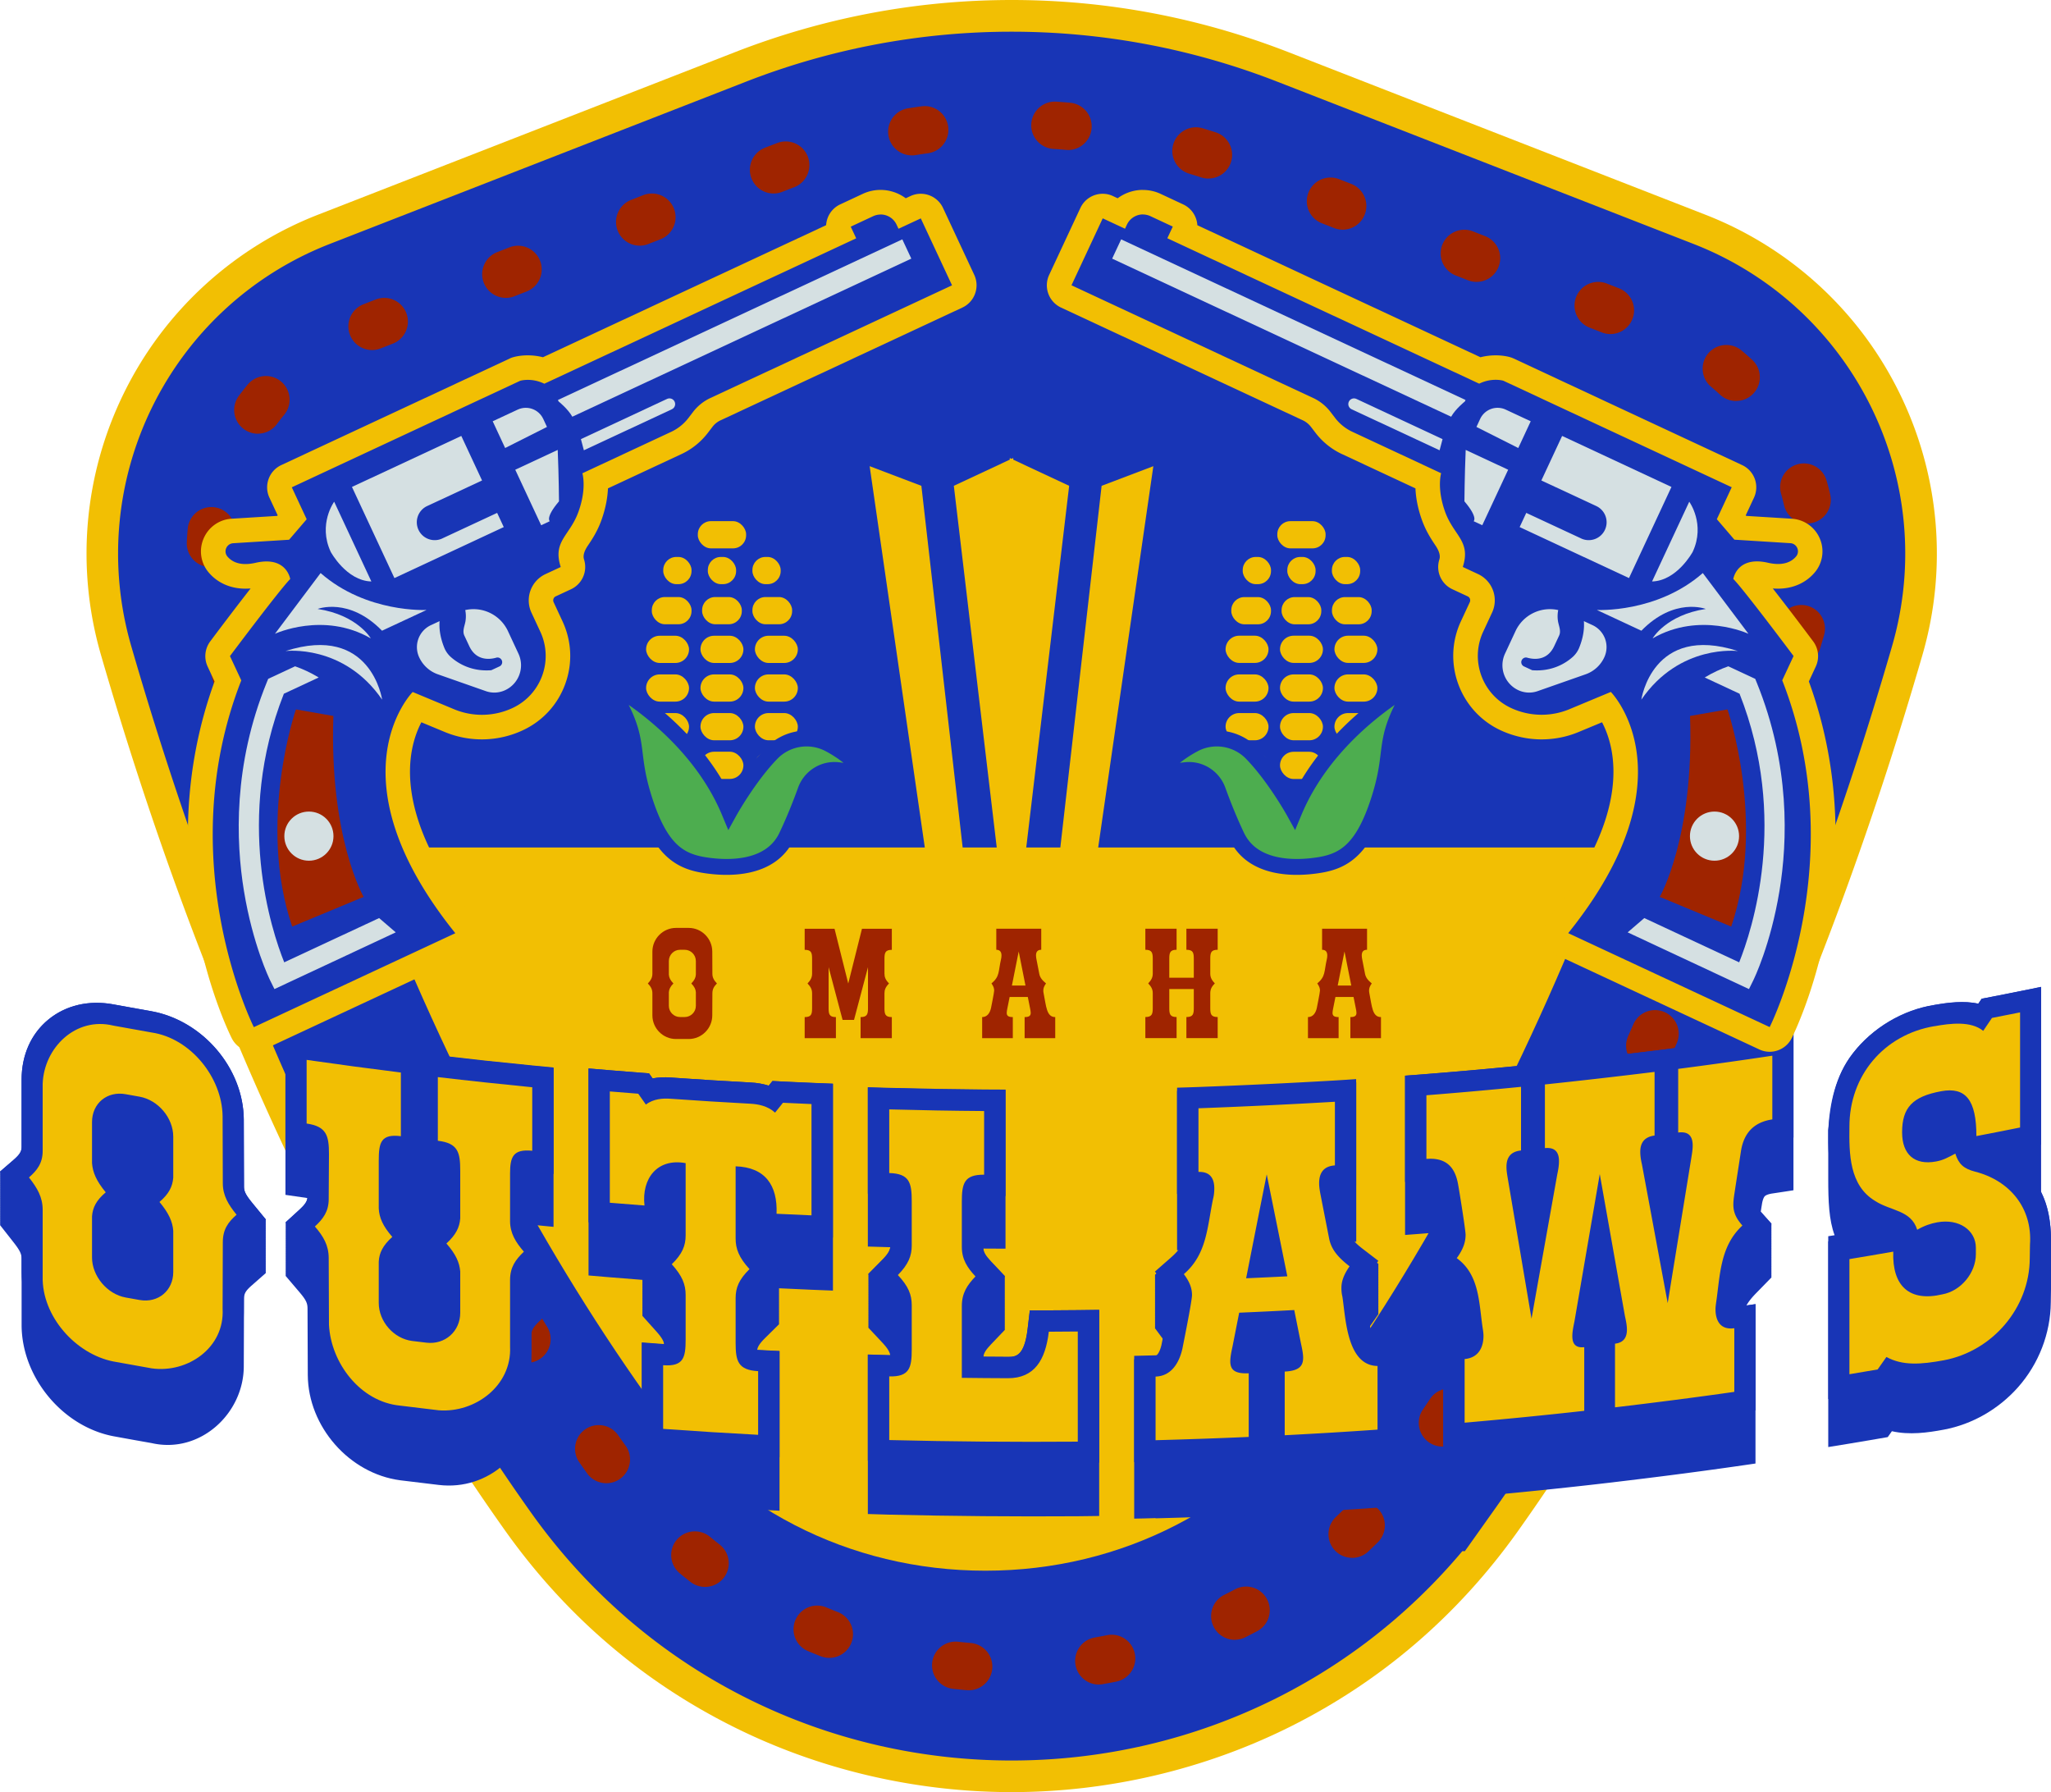 <svg xmlns="http://www.w3.org/2000/svg" id="Layer_1" width="387.35" height="338.41" data-name="Layer 1" viewBox="0 0 387.35 338.41"><defs id="defs10"><clipPath id="clippath"><path id="path4" d="M286.24 859.95s70.16-17.64 110.85-26.13l-23.35-62.07-77.89 13.38-27.93 18 18.32 56.81z" class="cls-1"/></clipPath><clipPath id="clippath-1"><path id="path7" d="M305.08 946.31s34.22-18.06 114.55-24.75l2.12 22.44v78.8l-119.55 16.97h-91.34V980.9Z" class="cls-1"/></clipPath><style id="style2">.cls-1{fill:none}.cls-4{fill:#f2bf03}.cls-7{fill:#4dad4f;stroke-width:3px;stroke:#1835b6;stroke-miterlimit:10}.cls-10{fill:#9f2400}.cls-11{fill:#1835b6}.cls-12{fill:#d5e0e2}</style></defs><g id="g544" transform="translate(-56.65 -194.55)"><path id="path278" d="M415.34 268.68a68.5 68.5 0 0 0-36.67-33.61l-78.66-30.66c-16.78-6.54-34.37-9.86-52.29-9.86s-35.51 3.32-52.29 9.86l-78.66 30.66a68.58 68.58 0 0 0-36.67 33.61c-7.61 15.43-9.17 33.02-4.38 49.55 18.83 64.96 44.51 120.6 76.35 165.38 11.33 15.94 25.83 28.4 43.08 37.01 16.17 8.08 34.35 12.34 52.57 12.34s36.4-4.27 52.57-12.34c17.25-8.61 31.75-21.07 43.08-37.01 31.83-44.78 57.52-100.43 76.35-165.38 4.79-16.52 3.23-34.12-4.38-49.55" class="cls-4"/><path id="path280" d="M324.33 470.07c25.22-35.48 52.1-86.42 72.95-158.35 6.54-22.55-5.22-46.37-27.1-54.9l-78.66-30.66a120.65 120.65 0 0 0-87.62 0l-78.66 30.66c-21.88 8.53-33.63 32.34-27.1 54.9 20.85 71.93 47.73 122.88 72.95 158.35 37.47 52.71 115.75 52.71 153.22 0z" style="stroke:#1835b6;stroke-miterlimit:10;fill:#1835b6;stroke-width:34.78px"/><path id="path282" d="M239.61 513.73c-.13 0-.26 0-.39-.02-.86-.07-1.73-.16-2.57-.25a4.485 4.485 0 0 1-3.95-4.94c.27-2.45 2.49-4.23 4.94-3.95.78.09 1.56.16 2.33.23a4.48 4.48 0 0 1 4.08 4.84 4.47 4.47 0 0 1-4.45 4.09zm24.55-1.08a4.475 4.475 0 0 1-.77-8.88c.77-.14 1.54-.28 2.31-.44a4.469 4.469 0 1 1 1.78 8.76c-.84.17-1.69.33-2.54.48-.26.05-.52.07-.78.07zm-50.89-5.04c-.54 0-1.09-.1-1.63-.31-.8-.31-1.6-.64-2.39-.97a4.467 4.467 0 0 1-2.38-5.86 4.467 4.467 0 0 1 5.86-2.38c.72.3 1.44.6 2.17.88 2.3.9 3.44 3.49 2.54 5.79a4.47 4.47 0 0 1-4.17 2.85m76.58-3.41c-1.64 0-3.22-.91-4-2.48-1.1-2.21-.21-4.9 2-6 .7-.35 1.4-.71 2.09-1.08a4.472 4.472 0 0 1 4.21 7.89c-.76.4-1.53.8-2.3 1.19-.64.32-1.32.47-1.99.47zm-100.05-9.99c-.97 0-1.94-.31-2.76-.95-.67-.53-1.35-1.07-2.01-1.62-1.9-1.58-2.17-4.4-.59-6.3s4.4-2.16 6.3-.59q.9.75 1.83 1.47a4.48 4.48 0 0 1 .76 6.28 4.46 4.46 0 0 1-3.52 1.71zm122.22-5.49c-1.19 0-2.38-.47-3.26-1.4a4.47 4.47 0 0 1 .19-6.32c.57-.54 1.13-1.08 1.69-1.63a4.47 4.47 0 0 1 6.3 6.34c-.61.6-1.23 1.21-1.86 1.8a4.48 4.48 0 0 1-3.07 1.22zm-140.85-14.09c-1.4 0-2.78-.65-3.65-1.88l-.07-.1c-.47-.66-.95-1.34-1.43-2.02a4.473 4.473 0 0 1 7.32-5.14c.47.67.94 1.33 1.41 1.99l.06.08c1.43 2.01.96 4.8-1.05 6.24-.79.56-1.69.83-2.59.83m157.9-6.92c-.86 0-1.74-.25-2.51-.77-2.04-1.39-2.58-4.17-1.19-6.21.45-.67.91-1.34 1.36-2.02a4.473 4.473 0 0 1 6.2-1.23 4.473 4.473 0 0 1 1.23 6.2c-.47.69-.93 1.38-1.39 2.07a4.47 4.47 0 0 1-3.7 1.96m-172.89-15.8c-1.5 0-2.97-.76-3.82-2.14-.43-.7-.86-1.41-1.3-2.13a4.473 4.473 0 0 1 1.51-6.14c2.11-1.28 4.86-.6 6.14 1.51.42.7.85 1.39 1.27 2.08a4.47 4.47 0 0 1-1.48 6.15c-.73.45-1.54.66-2.33.66zm187.36-7.14a4.483 4.483 0 0 1-3.86-6.74c.41-.7.82-1.4 1.23-2.11a4.467 4.467 0 0 1 6.11-1.63 4.467 4.467 0 0 1 1.63 6.11c-.42.72-.84 1.44-1.25 2.15a4.47 4.47 0 0 1-3.86 2.21zm-200.81-16.42c-1.6 0-3.15-.86-3.95-2.37-.39-.73-.78-1.46-1.16-2.2a4.47 4.47 0 0 1 1.88-6.04 4.47 4.47 0 0 1 6.04 1.88l1.14 2.16c1.16 2.18.33 4.89-1.85 6.05-.67.36-1.39.53-2.1.53zm213.83-7.37a4.478 4.478 0 0 1-3.98-6.51c.37-.72.74-1.45 1.1-2.18a4.47 4.47 0 0 1 6.01-1.98 4.47 4.47 0 0 1 1.98 6.01c-.37.74-.75 1.48-1.13 2.22a4.47 4.47 0 0 1-3.99 2.44zm-225.9-16.92c-1.69 0-3.3-.96-4.06-2.59-.35-.75-.69-1.5-1.04-2.26a4.475 4.475 0 0 1 2.2-5.93c2.25-1.03 4.9-.04 5.93 2.2l1.02 2.22c1.04 2.24.07 4.9-2.17 5.94-.61.28-1.25.42-1.88.42m237.57-7.57c-.61 0-1.23-.12-1.82-.39a4.47 4.47 0 0 1-2.27-5.9c.33-.74.66-1.49.99-2.24a4.46 4.46 0 0 1 5.89-2.29 4.46 4.46 0 0 1 2.29 5.89c-.33.76-.67 1.52-1.01 2.27a4.47 4.47 0 0 1-4.09 2.65zm-248.37-17.31c-1.77 0-3.44-1.05-4.15-2.79-.31-.77-.62-1.53-.93-2.31-.92-2.29.2-4.9 2.49-5.81 2.29-.92 4.9.2 5.81 2.49.3.76.61 1.52.91 2.27a4.467 4.467 0 0 1-4.14 6.15zm258.8-7.73c-.54 0-1.09-.1-1.62-.31-2.3-.9-3.44-3.49-2.55-5.79.29-.76.59-1.52.88-2.28a4.466 4.466 0 0 1 5.78-2.57c2.31.89 3.46 3.47 2.57 5.78-.3.78-.6 1.55-.9 2.32a4.47 4.47 0 0 1-4.17 2.85zm-268.42-17.63c-1.84 0-3.57-1.15-4.22-2.98-.28-.78-.55-1.56-.82-2.34-.82-2.33.41-4.88 2.74-5.7a4.48 4.48 0 0 1 5.7 2.74l.81 2.31a4.476 4.476 0 0 1-4.21 5.97m277.69-7.86q-.72 0-1.44-.24a4.46 4.46 0 0 1-2.79-5.67c.26-.77.52-1.54.78-2.32a4.48 4.48 0 0 1 5.66-2.82 4.48 4.48 0 0 1 2.82 5.66c-.26.79-.53 1.57-.79 2.35a4.47 4.47 0 0 1-4.23 3.03zm-286.22-17.89c-1.91 0-3.68-1.23-4.27-3.15-.24-.79-.49-1.58-.73-2.37-.72-2.36.61-4.86 2.97-5.58s4.86.61 5.58 2.97l.72 2.34c.73 2.36-.59 4.86-2.95 5.59-.44.14-.88.2-1.32.2m294.43-7.96c-.42 0-.85-.06-1.27-.19a4.474 4.474 0 0 1-3.02-5.56c.23-.78.46-1.56.69-2.35a4.48 4.48 0 0 1 5.55-3.04c2.37.69 3.73 3.18 3.04 5.55-.23.8-.47 1.59-.7 2.38a4.485 4.485 0 0 1-4.29 3.2zM96.4 301.63h-.19a4.48 4.48 0 0 1-4.28-4.66c.04-.9.1-1.81.19-2.71a4.477 4.477 0 0 1 8.91.87c-.07.73-.12 1.48-.16 2.22-.1 2.4-2.08 4.28-4.46 4.28zm301.53-8.23a4.46 4.46 0 0 1-4.35-3.47c-.17-.72-.35-1.44-.56-2.15a4.48 4.48 0 0 1 3.06-5.54c2.37-.69 4.85.68 5.54 3.06.25.86.48 1.75.68 2.62.55 2.41-.95 4.81-3.35 5.36-.34.08-.68.12-1.01.12zm-292.58-16.95c-.93 0-1.87-.29-2.67-.89a4.48 4.48 0 0 1-.92-6.26c.54-.72 1.1-1.44 1.67-2.13a4.473 4.473 0 1 1 6.88 5.72c-.47.57-.93 1.15-1.37 1.75a4.47 4.47 0 0 1-3.59 1.8zm279.19-6.18a4.44 4.44 0 0 1-3.04-1.19c-.54-.5-1.1-1-1.67-1.47a4.483 4.483 0 0 1-.59-6.3c1.58-1.9 4.4-2.16 6.3-.59.69.57 1.38 1.18 2.04 1.79a4.473 4.473 0 0 1 .24 6.32 4.46 4.46 0 0 1-3.28 1.43zm-257.62-9.62c-1.79 0-3.48-1.08-4.17-2.85-.9-2.3.24-4.89 2.54-5.79l2.3-.9c2.3-.9 4.89.24 5.79 2.54s-.24 4.89-2.54 5.79l-2.3.9c-.53.21-1.08.31-1.62.31m233.86-3.02c-.54 0-1.09-.1-1.62-.31l-2.3-.9a4.47 4.47 0 0 1-2.54-5.79 4.47 4.47 0 0 1 5.79-2.54l2.3.9c2.3.9 3.44 3.49 2.54 5.79a4.47 4.47 0 0 1-4.17 2.85m-208.59-6.83c-1.79 0-3.48-1.08-4.17-2.85-.9-2.3.24-4.89 2.54-5.79l2.3-.9c2.3-.9 4.89.24 5.79 2.54s-.24 4.89-2.54 5.79l-2.3.9c-.53.21-1.08.31-1.62.31m183.31-3.02c-.54 0-1.09-.1-1.62-.31l-2.3-.9a4.47 4.47 0 0 1-2.54-5.79 4.47 4.47 0 0 1 5.79-2.54l2.3.9c2.3.9 3.44 3.49 2.54 5.79a4.47 4.47 0 0 1-4.17 2.85m-158.03-6.84c-1.79 0-3.48-1.08-4.17-2.85-.9-2.3.24-4.89 2.54-5.79l2.3-.9c2.3-.9 4.89.24 5.79 2.54s-.24 4.89-2.54 5.79l-2.3.9c-.53.21-1.08.31-1.62.31m132.75-3.02c-.54 0-1.09-.1-1.62-.31l-2.3-.9a4.47 4.47 0 0 1-2.54-5.79 4.47 4.47 0 0 1 5.79-2.54l2.3.9c2.3.9 3.44 3.49 2.54 5.79a4.47 4.47 0 0 1-4.17 2.85m-107.47-6.83c-1.79 0-3.48-1.08-4.17-2.85-.9-2.3.24-4.89 2.54-5.79l1.16-.45c.39-.15.79-.3 1.18-.45 2.31-.87 4.89.29 5.76 2.6s-.29 4.89-2.6 5.76c-.37.14-.73.28-1.09.42l-1.16.45c-.53.21-1.08.31-1.62.31m82.13-2.82c-.46 0-.92-.07-1.38-.22-.75-.24-1.51-.48-2.27-.71a4.476 4.476 0 0 1-2.99-5.57c.71-2.36 3.21-3.71 5.57-2.99.82.25 1.63.5 2.44.76 2.35.76 3.64 3.28 2.88 5.63a4.47 4.47 0 0 1-4.25 3.09zm-56.04-4.38a4.473 4.473 0 0 1-.69-8.89c.84-.13 1.69-.26 2.53-.37 2.45-.34 4.7 1.37 5.04 3.82s-1.37 4.7-3.82 5.04c-.78.11-1.57.22-2.35.35-.24.04-.47.06-.7.06zm29.51-1.02c-.13 0-.27 0-.4-.02q-1.185-.105-2.37-.18c-2.46-.17-4.33-2.3-4.16-4.76s2.3-4.33 4.76-4.16c.85.06 1.7.12 2.55.2a4.473 4.473 0 0 1-.39 8.93z" class="cls-10"/><path id="path284" d="M124.76 354.58c15.04 39.49 33.11 74.18 53.98 103.54 14.92 20.99 38.25 33.03 64.01 33.03s49.09-12.04 64.01-33.03c20.87-29.36 38.95-64.05 53.98-103.54z" class="cls-4"/><g id="g346"><g id="g300"><path id="path286" d="M104.24 421.63c-1.28-1.56-1.51-2.22-1.51-3.02-.02-5.07-.03-7.6-.04-12.67-.08-9.77-7.83-18.68-17.39-20.43-2.9-.51-4.35-.77-7.24-1.3-4.61-.85-8.96.16-12.25 2.85-3.28 2.68-5.08 6.71-5.08 11.37v12.65c0 .8-.22 1.37-1.5 2.48l-2.58 2.23c.02.02.03.04.05.06-.02.02-.03.02-.05.04.02.02.03.04.05.06-.02.02-.03.02-.05.04.02.02.03.04.05.06-.02.02-.03.02-.05.04.02.02.03.04.05.06-.02.02-.03.02-.05.04.02.02.03.04.05.06-.02.02-.03.02-.05.04.02.02.03.04.05.06-.02.02-.03.02-.05.04.02.02.03.04.05.06-.02.02-.03.02-.05.04.02.02.03.04.05.06-.02.02-.03.02-.05.04.02.02.03.04.05.06-.02.02-.03.02-.05.04.02.02.03.04.05.06-.02.02-.03.02-.05.04.02.02.03.04.05.06-.02.02-.03.02-.05.04.02.02.03.04.05.06-.02.02-.03.02-.05.04.02.02.03.04.05.06-.02.02-.03.02-.05.04.02.02.03.04.05.06-.02.02-.03.02-.05.04.02.02.03.04.05.06-.02.02-.03.02-.05.04.02.02.03.04.05.06-.02.02-.03.02-.05.04.02.02.03.04.05.06-.02.02-.03.02-.05.04.02.02.03.04.05.06-.02.02-.03.02-.05.04.02.02.03.04.05.06-.02.02-.03.02-.05.04.02.02.03.04.05.06-.02.02-.03.02-.05.04.02.02.03.04.05.06-.02.02-.03.02-.05.04.02.02.03.04.05.06-.02.02-.03.02-.05.04.02.02.03.04.05.06-.02.02-.03.02-.05.04.02.02.03.04.05.06-.02.02-.03.02-.05.04.02.02.03.04.05.06-.02.02-.03.02-.05.04.02.02.03.04.05.06-.02.02-.03.02-.05.04.02.02.03.04.05.06-.02.02-.03.02-.05.04.02.02.03.04.05.06-.02.02-.03.02-.05.04.02.02.03.04.05.06-.02.02-.03.02-.05.04.02.02.03.04.05.06-.02.02-.03.02-.05.04.02.02.03.04.05.06-.02.02-.03.02-.05.04.02.02.03.04.05.06-.02.02-.03.02-.05.04.02.02.03.04.05.06-.02.02-.03.02-.05.04.02.02.03.04.05.06-.02.02-.03.02-.05.04.02.02.03.04.05.06-.02.02-.03.02-.05.04.02.02.03.04.05.06-.02.02-.03.02-.05.04.02.02.03.04.05.06-.02.02-.03.02-.05.04.02.02.03.04.05.06-.02.02-.03.02-.05.04.02.02.03.04.05.06-.02.02-.03.02-.05.04.02.02.03.04.05.06-.02.02-.03.02-.05.04.02.02.03.04.05.06-.02.02-.03.02-.05.04.02.02.03.04.05.06-.02.02-.03.02-.05.04.02.02.03.04.05.06-.02.02-.03.02-.05.04.02.02.03.04.05.06-.02.02-.03.02-.05.04.02.02.03.04.05.06-.02.02-.03.02-.05.04.02.02.03.04.05.06-.02.02-.03.02-.05.04.02.02.03.04.05.06-.02.02-.03.02-.05.04.02.02.03.04.05.06-.02.02-.03.02-.05.04.02.02.03.04.05.06-.02.02-.03.02-.05.04.02.02.03.04.05.06-.02.02-.03.02-.05.04.02.02.03.04.05.06-.02.02-.03.02-.05.04.02.02.03.04.05.06-.02.02-.03.02-.05.04.02.02.03.04.05.06-.02.02-.03.02-.05.04.02.02.03.04.05.06-.02.02-.03.02-.05.04.02.02.03.04.05.06-.02.02-.03.02-.05.04.02.02.03.04.05.06-.02.02-.03.02-.05.04.02.02.03.04.05.06-.02.02-.03.02-.05.04.02.02.03.04.05.06-.02.02-.03.02-.05.04.02.02.03.04.05.06-.02.02-.03.02-.05.04.02.02.03.04.05.06-.02.02-.03.02-.05.04.02.02.03.04.05.06-.02.02-.03.02-.05.04.02.02.03.04.05.06-.02.02-.03.02-.05.04.02.02.03.04.05.06-.02.02-.03.02-.05.04.02.02.03.04.05.06-.02.02-.03.02-.05.04.02.02.03.04.05.06-.02.02-.03.02-.05.04.02.02.03.04.05.06-.02.02-.03.02-.05.04.02.02.03.04.05.06-.02.02-.03.02-.05.04.02.02.03.04.05.06-.02.02-.03.02-.05.04.02.02.03.04.05.06-.02.02-.03.02-.05.04.02.02.03.04.05.06-.02.02-.03.02-.05.04.02.02.03.04.05.06-.02.02-.03.02-.05.04.02.02.03.04.05.06-.02.02-.03.02-.05.04.02.02.03.04.05.06-.02.02-.03.02-.05.04.02.02.03.04.05.06-.02.02-.03.02-.05.04.02.02.03.04.05.06-.02.02-.03.02-.05.04.02.02.03.04.05.06-.02.02-.03.02-.05.04.02.02.03.04.05.06-.02.02-.03.02-.05.04.02.02.03.04.05.06-.02.02-.03.02-.05.04.02.02.03.04.05.06-.02.02-.03.02-.05.04.02.02.03.04.05.06-.02.02-.03.02-.05.04.02.02.03.04.05.06-.02.02-.03.02-.05.04.02.02.03.04.05.06-.02.02-.03.02-.05.04.02.02.03.04.05.06-.02.02-.03.02-.05.04.02.02.03.04.05.06-.02.02-.03.02-.05.04.02.02.03.04.05.06-.02.02-.03.02-.05.04.02.02.03.04.05.06-.02.02-.03.02-.05.04.02.02.03.04.05.06-.02.02-.03.02-.05.04.02.02.03.04.05.06-.02.02-.03.02-.05.04.02.02.03.04.05.06-.02.02-.03.02-.05.04.02.02.03.04.05.06-.02.02-.03.02-.05.04.02.02.03.04.05.06-.02.02-.03.02-.05.04.02.02.03.04.05.06-.02.02-.03.02-.05.04.02.02.03.04.05.06-.02.02-.03.02-.05.04.02.02.03.04.05.06-.02.02-.03.02-.05.04.02.02.03.04.05.06-.02.02-.03.02-.05.04.02.02.03.04.05.06-.02.02-.03.02-.05.04.02.02.03.04.05.06-.02.02-.03.02-.05.04.02.02.03.04.05.06-.02.02-.03.02-.05.04.02.02.03.04.05.06-.02.02-.03.02-.05.04.02.02.03.04.05.06-.02.02-.03.02-.05.04.02.02.03.04.05.06-.02.02-.03.02-.05.04 1.03 1.32 1.55 1.97 2.58 3.29 1.27 1.62 1.5 2.24 1.5 3.17v12.56c.09 9.77 7.71 19.01 17.33 20.86 2.9.53 4.34.79 7.24 1.3 9.14 2.09 17.45-5.61 17.39-14.63.02-5.01.03-7.52.04-12.54 0-.98.22-1.52 1.47-2.61 1.07-.94 1.6-1.41 2.67-2.35a.3.3 0 0 1-.05-.06c.02-.02.03-.03.05-.04a.3.3 0 0 1-.05-.06c.02-.02.03-.03.05-.04a.3.3 0 0 1-.05-.06c.02-.02.03-.03.05-.04a.3.3 0 0 1-.05-.06c.02-.02.03-.02.05-.04a.3.3 0 0 1-.05-.06c.02-.02.03-.03.05-.04a.3.3 0 0 1-.05-.06c.02-.02.03-.03.05-.04a.3.3 0 0 1-.05-.06c.02-.02.03-.03.05-.04a.3.3 0 0 1-.05-.06c.02-.02.03-.03.05-.04a.3.3 0 0 1-.05-.06c.02-.02.03-.03.05-.04a.3.3 0 0 1-.05-.06c.02-.02.03-.03.05-.04a.3.3 0 0 1-.05-.06c.02-.02.03-.03.05-.04a.3.3 0 0 1-.05-.06c.02-.02.03-.03.05-.04a.3.3 0 0 1-.05-.06c.02-.02.03-.03.05-.04a.3.3 0 0 1-.05-.06c.02-.02.03-.03.05-.04a.3.3 0 0 1-.05-.06c.02-.02.03-.03.05-.04a.3.3 0 0 1-.05-.06c.02-.02.03-.03.05-.04a.3.3 0 0 1-.05-.06c.02-.02.03-.03.05-.04a.3.3 0 0 1-.05-.06c.02-.02.03-.03.05-.04a.3.3 0 0 1-.05-.06c.02-.02.03-.03.05-.04a.3.3 0 0 1-.05-.06c.02-.02.03-.03.05-.04a.3.3 0 0 1-.05-.06c.02-.02.03-.03.05-.04a.3.3 0 0 1-.05-.06c.02-.02.03-.03.05-.04a.3.3 0 0 1-.05-.06c.02-.02.03-.03.05-.04a.3.3 0 0 1-.05-.06c.02-.02.03-.03.05-.04a.3.3 0 0 1-.05-.06c.02-.02.03-.03.05-.04a.3.3 0 0 1-.05-.06c.02-.02.03-.02.05-.04a.3.3 0 0 1-.05-.06c.02-.02.03-.03.05-.04a.3.3 0 0 1-.05-.06c.02-.02.03-.03.05-.04a.3.3 0 0 1-.05-.06c.02-.02.03-.03.05-.04a.3.3 0 0 1-.05-.06c.02-.02.03-.03.05-.04a.3.3 0 0 1-.05-.06c.02-.02.03-.03.05-.04a.3.3 0 0 1-.05-.06c.02-.02.03-.03.05-.04a.3.3 0 0 1-.05-.06c.02-.02.03-.03.05-.04a.3.3 0 0 1-.05-.06c.02-.02.03-.03.05-.04a.3.3 0 0 1-.05-.06c.02-.02.03-.03.05-.04a.3.3 0 0 1-.05-.06c.02-.02.03-.03.05-.04a.3.3 0 0 1-.05-.06c.02-.02.03-.03.05-.04a.3.3 0 0 1-.05-.06c.02-.02.03-.03.05-.04a.3.3 0 0 1-.05-.06c.02-.02.03-.03.05-.04a.3.3 0 0 1-.05-.06c.02-.02.03-.03.05-.04a.3.3 0 0 1-.05-.06c.02-.02.03-.03.05-.04a.3.3 0 0 1-.05-.06c.02-.02.03-.03.05-.04a.3.3 0 0 1-.05-.06c.02-.02.03-.03.05-.04a.3.3 0 0 1-.05-.06c.02-.02.03-.03.05-.04a.3.3 0 0 1-.05-.06c.02-.02.03-.03.05-.04a.3.3 0 0 1-.05-.06c.02-.02.03-.03.05-.04a.3.3 0 0 1-.05-.06c.02-.02.03-.03.05-.04a.3.3 0 0 1-.05-.06c.02-.02.03-.03.05-.04a.3.3 0 0 1-.05-.06c.02-.02.03-.03.05-.04a.3.3 0 0 1-.05-.06c.02-.02.03-.03.05-.04a.3.3 0 0 1-.05-.06c.02-.02.03-.03.05-.04a.3.3 0 0 1-.05-.06c.02-.02.03-.03.05-.04a.3.3 0 0 1-.05-.06c.02-.02.03-.03.05-.04a.3.3 0 0 1-.05-.06c.02-.02.03-.03.05-.04a.3.3 0 0 1-.05-.06c.02-.02.03-.03.05-.04a.3.3 0 0 1-.05-.06c.02-.02.03-.03.05-.04a.3.3 0 0 1-.05-.06c.02-.02.03-.03.05-.04a.3.3 0 0 1-.05-.06c.02-.02.03-.03.05-.04a.3.3 0 0 1-.05-.06c.02-.02.03-.03.05-.04a.3.3 0 0 1-.05-.06c.02-.02.03-.03.05-.04a.3.3 0 0 1-.05-.06c.02-.02.03-.03.05-.04a.3.3 0 0 1-.05-.06c.02-.02.03-.03.05-.04a.3.3 0 0 1-.05-.06c.02-.02.03-.03.05-.04a.3.3 0 0 1-.05-.06c.02-.02.03-.03.05-.04a.3.3 0 0 1-.05-.06c.02-.02.03-.03.05-.04a.3.3 0 0 1-.05-.06c.02-.02.03-.03.05-.04a.3.3 0 0 1-.05-.06c.02-.02.03-.02.05-.04a.3.3 0 0 1-.05-.06c.02-.02.03-.03.05-.04a.3.3 0 0 1-.05-.06c.02-.02.03-.03.05-.04a.3.3 0 0 1-.05-.06c.02-.02.03-.03.05-.04a.3.3 0 0 1-.05-.06c.02-.02.03-.03.05-.04a.3.3 0 0 1-.05-.06c.02-.02.03-.03.05-.04a.3.3 0 0 1-.05-.06c.02-.02.03-.03.05-.04a.3.3 0 0 1-.05-.06c.02-.02.03-.03.05-.04a.3.3 0 0 1-.05-.06c.02-.02.03-.03.05-.04a.3.3 0 0 1-.05-.06c.02-.02.03-.03.05-.04a.3.3 0 0 1-.05-.06c.02-.02.03-.03.05-.04a.3.3 0 0 1-.05-.06c.02-.02.03-.03.05-.04a.3.3 0 0 1-.05-.06c.02-.02.03-.03.05-.04a.3.3 0 0 1-.05-.06c.02-.02.03-.03.05-.04a.3.3 0 0 1-.05-.06c.02-.02.03-.03.05-.04a.3.3 0 0 1-.05-.06c.02-.02.03-.03.05-.04a.3.3 0 0 1-.05-.06c.02-.02.03-.03.05-.04a.3.3 0 0 1-.05-.06c.02-.02.03-.03.05-.04a.3.3 0 0 1-.05-.06c.02-.02.03-.03.05-.04a.3.3 0 0 1-.05-.06c.02-.02.03-.02.05-.04a.3.3 0 0 1-.05-.06c.02-.02.03-.03.05-.04a.3.3 0 0 1-.05-.06c.02-.02.03-.03.05-.04a.3.3 0 0 1-.05-.06c.02-.02.03-.03.05-.04a.3.3 0 0 1-.05-.06c.02-.02.03-.03.05-.04a.3.3 0 0 1-.05-.06c.02-.02.03-.03.05-.04a.3.3 0 0 1-.05-.06c.02-.02.03-.03.05-.04a.3.3 0 0 1-.05-.06c.02-.02.03-.03.05-.04a.3.3 0 0 1-.05-.06c.02-.02.03-.03.05-.04a.3.3 0 0 1-.05-.06c.02-.02.03-.03.05-.04a.3.3 0 0 1-.05-.06c.02-.02.03-.03.05-.04a.3.3 0 0 1-.05-.06c.02-.02.03-.03.05-.04a.3.3 0 0 1-.05-.06c.02-.02.03-.03.05-.04a.3.3 0 0 1-.05-.06c.02-.02.03-.03.05-.04a.3.3 0 0 1-.05-.06c.02-.02.03-.03.05-.04a.3.3 0 0 1-.05-.06c.02-.02.03-.03.05-.04-1.05-1.28-1.58-1.92-2.63-3.2z" class="cls-11"/><path id="path288" d="m139.33 393.9-2.96-.35c-1.61-.19-2.41-.29-4.01-.49-5.94-.74-11.87-1.53-17.8-2.39-1.6-.23-2.4-.35-4-.58v30.09c1.6.24 2.4.35 4 .58.05 0 .1.02.15.02-.08.63-.41 1.2-1.49 2.19-1.05.97-1.58 1.45-2.64 2.41.02.02.03.03.05.06-.02.02-.03.03-.05.04.02.02.03.03.05.06-.02.02-.03.03-.05.04.02.02.03.03.05.06-.02.02-.03.03-.05.04.02.02.03.03.05.06-.02.02-.03.03-.05.04.02.02.03.03.05.06-.02.02-.03.03-.05.04.02.02.03.03.05.06-.02.02-.03.03-.05.04.02.02.03.03.05.06-.02.02-.03.03-.05.04.02.02.03.03.05.06-.02.02-.03.03-.05.04.02.02.03.03.05.06-.02.02-.03.03-.05.04.02.02.03.03.05.06-.02.02-.03.03-.05.04.02.02.03.03.05.06-.02.02-.03.03-.05.04.02.02.03.03.05.06-.02.02-.03.03-.05.04.02.02.03.03.05.06-.02.02-.03.03-.05.04.02.02.03.03.05.06-.02.02-.03.03-.05.04.02.02.03.03.05.06-.02.02-.03.03-.05.04.02.02.03.03.05.06-.02.02-.03.03-.05.04.02.02.03.03.05.06-.02.02-.03.03-.05.04.02.02.03.03.05.06-.02.02-.03.03-.05.04.02.02.03.03.05.06-.02.02-.03.03-.05.04.02.02.03.03.05.06-.02.02-.03.03-.05.04.02.02.03.03.05.06-.02.02-.03.03-.05.04.02.02.03.03.05.06-.02.02-.03.03-.05.04.02.02.03.03.05.06-.02.02-.03.03-.05.04.02.02.03.03.05.06-.02.02-.03.03-.05.04.02.02.03.03.05.06-.02.02-.03.03-.05.04.02.02.03.03.05.06-.02.02-.03.03-.05.04.02.02.03.03.05.06-.02.02-.03.03-.05.04.02.02.03.03.05.06-.02.02-.03.03-.05.04.02.02.03.03.05.06-.02.02-.03.03-.05.04.02.02.03.03.05.06-.02.02-.03.03-.05.04.02.02.03.03.05.06-.02.02-.03.03-.05.04.02.02.03.03.05.06-.02.02-.03.03-.05.04.02.02.03.03.05.06-.02.02-.03.03-.05.04.02.02.03.03.05.06-.02.02-.03.03-.05.04.02.02.03.03.05.06-.02.02-.03.03-.05.04.02.02.03.03.05.06-.02.02-.03.03-.05.04.02.02.03.03.05.06-.02.02-.03.03-.05.04.02.02.03.03.05.06-.02.02-.03.03-.05.04.02.02.03.03.05.06-.02.02-.03.03-.05.04.02.02.03.03.05.06-.02.02-.03.03-.05.04.02.02.03.03.05.06-.02.02-.03.03-.05.04.02.02.03.03.05.06-.02.02-.03.03-.05.04.02.02.03.03.05.06-.02.02-.03.03-.05.04.02.02.03.03.05.06-.02.02-.03.03-.05.04.02.02.03.03.05.06-.02.02-.03.03-.05.04.02.02.03.03.05.06-.02.02-.03.03-.05.04.02.02.03.03.05.06-.02.02-.03.03-.05.04.02.02.03.03.05.06-.02.02-.03.03-.05.04.02.02.03.03.05.06-.02.02-.03.03-.05.04.02.02.03.03.05.06-.02.02-.03.03-.05.04.02.02.03.03.05.06-.02.02-.03.03-.05.04.02.02.03.03.05.06-.02.02-.03.03-.05.04.02.02.03.03.05.06-.02.02-.03.03-.05.04.02.02.03.03.05.06-.02.02-.03.03-.05.04.02.02.03.03.05.06-.02.02-.03.03-.05.04.02.02.03.03.05.06-.02.02-.03.03-.05.04.02.02.03.03.05.06-.02.02-.03.03-.05.04.02.02.03.03.05.06-.02.02-.03.03-.05.04.02.02.03.03.05.06-.02.02-.03.03-.05.04.02.02.03.03.05.06-.02.02-.03.03-.05.04.02.02.03.03.05.06-.02.02-.03.03-.05.04.02.02.03.03.05.06-.02.02-.03.03-.05.04.02.02.03.03.05.06-.02.02-.03.03-.05.04.02.02.03.03.05.06-.02.02-.03.03-.05.04.02.02.03.03.05.06-.02.02-.03.03-.05.04.02.02.03.03.05.06-.02.02-.03.03-.05.04.02.02.03.03.05.06-.02.02-.03.03-.05.04.02.02.03.03.05.06-.02.02-.03.03-.05.04.02.02.03.03.05.06-.02.02-.03.03-.05.04.02.02.03.03.05.06-.02.02-.03.03-.05.04.02.02.03.03.05.06-.02.02-.03.03-.05.04.02.02.03.03.05.06-.02.02-.03.03-.05.04.02.02.03.03.05.06-.02.02-.03.03-.05.04.02.02.03.03.05.06-.02.02-.03.03-.05.04.02.02.03.03.05.06-.02.02-.03.03-.05.04.02.02.03.03.05.06-.02.02-.03.03-.05.04.02.02.03.03.05.06-.02.02-.03.03-.05.04.02.02.03.03.05.06-.02.02-.03.03-.05.04.02.02.03.03.05.06-.02.02-.03.03-.05.04.02.02.03.03.05.06-.02.02-.03.03-.05.04.02.02.03.03.05.06-.02.02-.03.03-.05.04.02.02.03.03.05.06-.02.02-.03.03-.05.04.02.02.03.03.05.06-.02.02-.03.03-.05.04.02.02.03.03.05.06-.02.02-.03.03-.05.04.02.02.03.03.05.06-.02.02-.03.03-.05.04.02.02.03.03.05.06-.02.02-.03.03-.05.04.02.02.03.03.05.06-.02.02-.03.03-.05.04.02.02.03.03.05.06-.02.02-.03.03-.05.04.02.02.03.03.05.06-.02.02-.03.03-.05.04.02.02.03.03.05.06-.02.02-.03.03-.05.04.02.02.03.03.05.06-.02.02-.03.03-.05.04.02.02.03.03.05.06-.02.02-.03.03-.05.04.02.02.03.03.05.06-.02.02-.03.03-.05.04.02.02.03.03.05.06-.02.02-.03.03-.05.04.02.02.03.03.05.06-.02.02-.03.03-.05.04.02.02.03.03.05.06-.02.02-.03.03-.05.04.02.02.03.03.05.06-.02.02-.03.03-.05.04.02.02.03.03.05.06-.02.02-.03.03-.05.04.02.02.03.03.05.06-.02.02-.03.03-.05.04.02.02.03.03.05.06-.02.02-.03.03-.05.04.02.02.03.03.05.06-.02.02-.03.03-.05.04 1.07 1.26 1.61 1.89 2.68 3.15 1.25 1.47 1.47 2.07 1.47 3.04l.05 12.58c.07 9.69 7.82 18.57 17.45 19.84 2.92.36 4.37.54 7.29.88 9.41 1.13 17.52-6.2 17.49-15.64v-12.56c0-.94.23-1.49 1.51-2.72 1.05-1 1.57-1.5 2.61-2.51l-.05-.05.05-.05-.05-.05.05-.05-.05-.05.05-.05-.05-.05.05-.05-.05-.05.05-.05-.05-.05.05-.05-.05-.05.05-.05-.05-.05.05-.05-.05-.05.05-.05-.05-.05.05-.05-.05-.05.05-.05-.05-.05.05-.05-.05-.05.05-.05-.05-.05.05-.05-.05-.05.05-.05-.05-.05.05-.05-.05-.05.05-.05-.05-.05.05-.05-.05-.05.05-.05-.05-.05.05-.05-.05-.05.05-.05-.05-.05.05-.05-.05-.05.05-.05-.05-.05.05-.05-.05-.05.05-.05-.05-.05.05-.05-.05-.05.05-.05-.05-.05.05-.05-.05-.05.05-.05-.05-.05.05-.05-.05-.05.05-.05-.05-.05.05-.05-.05-.05.05-.05-.05-.05.05-.05-.05-.05.05-.05-.05-.05.05-.05-.05-.05.05-.05-.05-.05.05-.05-.05-.05.05-.05-.05-.05.05-.05-.05-.05.05-.05-.05-.05.05-.05-.05-.05.05-.05-.05-.05.05-.05-.05-.05.05-.05-.05-.05.05-.05-.05-.05.05-.05-.05-.05.05-.05-.05-.05.05-.05-.05-.05.05-.05-.05-.05.05-.05-.05-.05.05-.05-.05-.05.05-.05-.05-.05.05-.05-.05-.05.05-.05-.05-.05.05-.05-.05-.05.05-.05-.05-.05.05-.05-.05-.05.05-.05-.05-.05.05-.05-.05-.05.05-.05-.05-.05.05-.05-.05-.05.05-.05-.05-.05.05-.05-.05-.05.05-.05-.05-.05.05-.05-.05-.05.05-.05-.05-.05.05-.05-.05-.05.05-.05-.05-.05.05-.05-.05-.05.05-.05-.05-.05.05-.05-.05-.05.05-.05-.05-.05.05-.05-.05-.05.05-.05-.05-.05.05-.05-.05-.05.05-.05-.05-.05.05-.05-.05-.05.05-.05-.05-.05.05-.05-.05-.05.05-.05-.05-.05.05-.05-.05-.05.05-.05-.05-.05.05-.05-.05-.05.05-.05-.05-.05.05-.05-.05-.05.05-.05-.05-.05.05-.05-.05-.05.05-.05-.05-.05.05-.05-.05-.05.05-.05-.05-.05.05-.05-.05-.05.05-.05-.05-.05.05-.05-.05-.05.05-.05-.05-.05.05-.05-.05-.05.05-.05-.05-.05.05-.05-.05-.05.05-.05-.05-.05.05-.05-.05-.05.05-.05c-1.04-1.2-1.57-1.8-2.61-3.01-1.08-1.25-1.42-1.9-1.5-2.55.05 0 .1 0 .15.01 1.61.16 2.41.23 4.02.39v-30.09c-1.61-.15-2.41-.23-4.02-.39-5.95-.58-11.9-1.22-17.84-1.92z" class="cls-11"/><path id="path290" d="m204.53 398.78-1.99-.1c-.28.35-.42.53-.71.88q-1.59-.51-3.45-.6c-5.03-.27-10.06-.58-15.09-.94-1.22-.09-2.35-.03-3.39.17l-.68-.96-2.02-.15c-2.15-.17-3.22-.25-5.37-.43-1.61-.13-2.42-.2-4.03-.34v39.09c1.61.14 2.42.21 4.03.34 2.46.2 3.69.3 6.16.49-.02.01-.02.02-.04.04l.05.05-.05.05.05.05-.05.05.05.05-.05.05.05.05-.05.05.05.05-.05.05.05.05-.05.05.05.05-.05.05.05.05-.05.05.05.05-.05.05.05.05-.05.05.05.05-.05.05.05.05-.05.05.05.05-.05.05.05.05-.05.05.05.05-.05.05.05.05-.05.05.05.05-.05.05.05.05-.05.05.05.05-.05.05.05.05-.05.05.05.05-.05.05.05.05-.05.05.05.05-.05.05.05.05-.05.05.05.05-.05.05.05.05-.05.05.05.05-.05.05.05.05-.05.05.05.05-.05.05.05.05-.05.05.05.05-.05.05.05.05-.05.05.05.05-.05.05.05.05-.05.05.05.05-.05.05.05.05-.05.05.05.05-.05.05.05.05-.05.05.05.05-.05.05.05.05-.05.05.05.05-.05.05.05.05-.05.05.05.05-.05.05.05.05-.05.05.05.05-.05.05.05.05-.05.05.05.05-.05.05.05.05-.05.05.05.05-.05.05.05.05-.05.05.05.05-.05.05.05.05-.05.05.05.05-.05.05.05.05-.05.05.05.05-.05.05.05.05-.05.05.05.05-.05.05.05.05-.05.05.05.05-.05.05.05.05-.05.05.05.05-.05.05.05.05-.05.05.05.05-.05.05.05.05-.05.05.05.05-.05.05.05.05-.05.05.05.05-.05.05c1.07 1.19 1.6 1.79 2.66 2.97 1.12 1.24 1.4 1.91 1.48 2.44v.01c-.06 0-.12 0-.19-.01l-4.03-.3v30.09l4.03.3c5.98.43 11.95.8 17.94 1.12 1.61.09 2.42.13 4.03.2V449.7l-4.03-.2c-.07 0-.13 0-.19-.01v-.01c.07-.52.36-1.15 1.48-2.25 1.07-1.06 1.6-1.58 2.67-2.64l-.05-.05.05-.05-.05-.05.05-.05-.05-.05.05-.05-.05-.05.05-.05-.05-.05.05-.05-.05-.05.05-.05-.05-.05.05-.05-.05-.05.05-.05-.05-.05.05-.05-.05-.05.05-.05-.05-.05.05-.05-.05-.05.05-.05-.05-.05.05-.05-.05-.05.05-.05-.05-.05.05-.05-.05-.05.05-.05-.05-.05.05-.05-.05-.05.05-.05-.05-.05.05-.05-.05-.05.05-.05-.05-.05.05-.05-.05-.05.05-.05-.05-.05.05-.05-.05-.05.05-.05-.05-.05.05-.05-.05-.05.05-.05-.05-.05.05-.05-.05-.05.05-.05-.05-.05.05-.05-.05-.05.05-.05-.05-.05.05-.05-.05-.05.05-.05-.05-.05.05-.05-.05-.05.05-.05-.05-.05.05-.05-.05-.05.05-.05-.05-.05.05-.05-.05-.05.05-.05-.05-.05.05-.05-.05-.05.05-.05-.05-.05.05-.05-.05-.05.05-.05-.05-.05.05-.05-.05-.05.05-.05-.05-.05.05-.05-.05-.05.05-.05-.05-.05.05-.05-.05-.05.05-.05-.05-.05.05-.05-.05-.05.05-.05-.05-.05.05-.05-.05-.05.05-.05-.05-.05.05-.05-.05-.05.05-.05-.05-.05.05-.05-.05-.05.05-.05-.05-.05.05-.05-.05-.05.05-.05-.05-.05.05-.05-.05-.05.05-.05-.05-.05.05-.05-.05-.05.05-.05-.05-.05.05-.05-.05-.05.05-.05-.05-.05.05-.05-.05-.05.05-.05-.05-.05.05-.05c-.01-.02-.02-.02-.04-.04 2.47.12 3.7.18 6.17.28 1.61.07 2.42.1 4.03.16V399.2c-1.61-.06-2.42-.09-4.03-.16-2.15-.09-3.23-.14-5.38-.24z" class="cls-11"/><path id="path292" d="M254.73 442h-3.59c-.17 1.42-.25 2.13-.42 3.55-.62 5.23-2.34 5.23-3.73 5.23-1.85 0-2.77-.01-4.62-.03.09-.7.43-1.28 1.45-2.35 1.05-1.1 1.57-1.64 2.62-2.74l-.05-.05.05-.05-.05-.05.05-.05-.05-.05.05-.05-.05-.05.05-.05-.05-.05.05-.05-.05-.05.05-.05-.05-.05.05-.05-.05-.05.05-.05-.05-.05.05-.05-.05-.05.05-.05-.05-.05.05-.05-.05-.05.05-.05-.05-.05.05-.05-.05-.05.05-.05-.05-.05.05-.05-.05-.05.05-.05-.05-.05.05-.05-.05-.05.05-.05-.05-.05.05-.05-.05-.05.05-.05-.05-.05.05-.05-.05-.05.05-.05-.05-.05.05-.05-.05-.05.05-.05-.05-.05.05-.05-.05-.05.05-.05-.05-.05.05-.05-.05-.05.05-.05-.05-.05.05-.05-.05-.05.05-.05-.05-.05.05-.05-.05-.05.05-.05-.05-.05.05-.05-.05-.05.05-.05-.05-.05.05-.05-.05-.05.05-.05-.05-.05.05-.05-.05-.05.05-.05-.05-.05.05-.05-.05-.05.05-.05-.05-.05.05-.05-.05-.05.05-.05-.05-.05.05-.05-.05-.05.05-.05-.05-.05.05-.05-.05-.05.05-.05-.05-.05.05-.05-.05-.05.05-.05-.05-.05.05-.05-.05-.05.05-.05-.05-.05.05-.05-.05-.05.05-.05-.05-.05.05-.05-.05-.05.05-.05-.05-.05.05-.05-.05-.05.05-.05-.05-.05.05-.05-.05-.05.05-.05-.05-.05.05-.05-.05-.05.05-.05-.05-.05.05-.05-.05-.05.05-.05-.05-.05.05-.05-.05-.05.05-.05-.05-.05.05-.05-.05-.05.05-.05-.05-.05.05-.05-.05-.05.05-.05-.05-.05.05-.05-.05-.05.05-.05-.05-.05.05-.05-.05-.05.05-.05-.05-.05.05-.05-.05-.05.05-.05-.05-.05.05-.05-.05-.05.05-.05-.05-.05.05-.05-.05-.05.05-.05-.05-.05.05-.05-.05-.05.05-.05-.05-.05.05-.05-.05-.05.05-.05-.05-.05.05-.05-.05-.05.05-.05-.05-.05.05-.05-.05-.05.05-.05-.05-.05.05-.05-.05-.05.05-.05-.05-.05.05-.05-.05-.05.05-.05-.05-.05.05-.05-.05-.05.05-.05-.05-.05.05-.05-.05-.05.05-.05-.05-.05.05-.05-.05-.05.05-.05-.05-.05.05-.05-.05-.05.05-.05-.05-.05.05-.05-.05-.05.05-.05-.05-.05.05-.05-2.62-2.77c-1.04-1.1-1.37-1.72-1.45-2.37v-.05h.14c1.61.01 2.42.02 4.04.02V400.3c-1.61 0-2.42-.01-4.04-.02-5.97-.05-11.95-.15-17.92-.31-1.61-.04-2.42-.07-4.04-.12v30.09c1.61.05 2.42.07 4.04.12h.19v.04c-.08.51-.37 1.18-1.48 2.3-1.07 1.08-1.6 1.62-2.67 2.7l.05.05-.05.05.05.05-.05.05.05.05-.05.05.05.05-.05.05.05.05-.05.05.05.05-.05.05.05.05-.05.05.05.05-.05.05.05.05-.05.05.05.05-.05.05.05.05-.05.05.05.05-.05.05.05.05-.05.05.05.05-.05.05.05.05-.05.05.05.05-.05.05.05.05-.05.05.05.05-.05.05.05.05-.05.05.05.05-.05.05.05.05-.05.05.05.05-.05.05.05.05-.05.05.05.05-.05.05.05.05-.05.05.05.05-.05.05.05.05-.05.05.05.05-.05.05.05.05-.05.05.05.05-.05.05.05.05-.05.05.05.05-.05.05.05.05-.05.05.05.05-.05.05.05.05-.05.05.05.05-.05.05.05.05-.05.05.05.05-.05.05.05.05-.05.05.05.05-.05.05.05.05-.05.05.05.05-.05.05.05.05-.05.05.05.05-.05.05.05.05-.05.05.05.05-.05.05.05.05-.05.05.05.05-.05.05.05.05-.05.05.05.05-.05.05.05.05-.05.05.05.05-.05.05.05.05-.05.05.05.05-.05.05.05.05-.05.05.05.05-.05.05.05.05-.05.05.05.05-.05.05.05.05-.05.05.05.05-.05.05.05.05-.05.05.05.05-.05.05.05.05-.05.05.05.05-.05.05.05.05-.05.05.05.05-.05.05.05.05-.05.05.05.05-.05.05.05.05-.05.05.05.05-.05.05.05.05-.05.05.05.05-.05.05.05.05-.05.05.05.05-.05.05.05.05-.05.05.05.05-.05.05.05.05-.05.05.05.05-.05.05.05.05-.05.05.05.05-.05.05.05.05-.05.05.05.05-.05.05.05.05-.05.05.05.05-.05.05.05.05-.05.05.05.05-.05.05.05.05-.05.05.05.05-.05.05.05.05-.05.05.05.05-.05.05.05.05-.05.05.05.05-.05.05.05.05-.05.05.05.05-.05.05.05.05-.05.05.05.05-.05.05.05.05-.05.05.05.05-.05.05.05.05-.05.05.05.05-.05.05.05.05-.05.05c1.07 1.14 1.6 1.71 2.67 2.85 1.11 1.19 1.4 1.84 1.48 2.36v.02h-.19c-1.61-.04-2.42-.07-4.04-.12v30.09c1.61.05 2.42.07 4.04.12 11.87.28 23.73.38 35.61.3l4.04-.05V441.9l-4.04.05c-2.19.02-3.29.03-5.47.04z" class="cls-11"/><path id="path294" d="M316.6 448.47c-.09-.09-.39-.46-.74-1.6-.17-.55-.33-1.19-.48-1.88.65-.93.97-1.39 1.61-2.32-.02-.01-.03-.02-.05-.03.02-.03.03-.04.05-.07-.02-.01-.03-.02-.05-.03.02-.03.03-.04.05-.06-.02-.01-.03-.02-.05-.03.02-.03.03-.04.05-.07-.02-.01-.03-.02-.05-.03.02-.03.03-.04.05-.07-.02-.01-.03-.02-.05-.03.02-.03.03-.04.05-.06-.02-.01-.03-.02-.05-.03.02-.03.03-.04.05-.07-.02-.01-.03-.02-.05-.03.02-.03.03-.04.05-.07-.02-.01-.03-.02-.05-.03.02-.03.03-.04.05-.06-.02-.01-.03-.02-.05-.03.02-.03.03-.04.05-.07-.02-.01-.03-.02-.05-.03.02-.03.03-.04.05-.06-.02-.01-.03-.02-.05-.03.02-.03.03-.04.05-.06-.02-.01-.03-.02-.05-.03.02-.03.03-.04.05-.07-.02-.01-.03-.02-.05-.03.02-.03.03-.04.05-.06-.02-.01-.03-.02-.05-.03.02-.03.03-.04.05-.06-.02-.01-.03-.02-.05-.03.02-.03.03-.04.05-.06-.02-.01-.03-.02-.05-.03.02-.03.03-.04.05-.06-.02-.01-.03-.02-.05-.03.02-.03.03-.04.05-.06-.02-.01-.03-.02-.05-.03.02-.03.03-.04.05-.06-.02-.01-.03-.02-.05-.03.02-.03.03-.04.05-.06-.02-.01-.03-.02-.05-.03.02-.03.03-.04.05-.07-.02-.01-.03-.02-.05-.03.02-.03.03-.04.05-.06-.02-.01-.03-.02-.05-.03.02-.03.03-.04.05-.06-.02-.01-.03-.02-.05-.03.02-.03.03-.04.05-.06-.02-.01-.03-.02-.05-.03.02-.03.03-.04.05-.06-.02-.01-.03-.02-.05-.03.02-.03.03-.04.05-.07-.02-.01-.03-.02-.05-.03.02-.03.03-.04.05-.07-.02-.01-.03-.02-.05-.03.02-.03.03-.04.05-.06-.02-.01-.03-.02-.05-.03.02-.03.03-.04.05-.06-.02-.01-.03-.02-.05-.03.02-.03.03-.04.05-.07-.02-.01-.03-.02-.05-.03.02-.03.03-.04.05-.06-.02-.01-.03-.02-.05-.03.02-.03.03-.04.05-.07-.02-.01-.03-.02-.05-.03.02-.03.03-.04.05-.06-.02-.01-.03-.02-.05-.03.02-.03.03-.04.05-.06-.02-.01-.03-.02-.05-.03.02-.03.03-.04.05-.06-.02-.01-.03-.02-.05-.03.02-.03.03-.04.05-.06-.02-.01-.03-.02-.05-.03.02-.03.03-.04.05-.06-.02-.01-.03-.02-.05-.03.02-.03.03-.04.05-.06-.02-.01-.03-.02-.05-.03.02-.03.03-.04.05-.06-.02-.01-.03-.02-.05-.03.02-.03.03-.04.05-.06-.02-.01-.03-.02-.05-.03.02-.03.03-.04.05-.06-.02-.01-.03-.02-.05-.03.02-.03.03-.04.05-.06-.02-.01-.03-.02-.05-.03.02-.03.03-.04.05-.07-.02-.01-.03-.02-.05-.03.02-.03.03-.04.05-.06-.02-.01-.03-.02-.05-.03.02-.03.03-.04.05-.07-.02-.01-.03-.02-.05-.03.02-.03.03-.04.05-.07-.02-.01-.03-.02-.05-.03.02-.03.03-.04.05-.06-.02-.01-.03-.02-.05-.03.02-.03.03-.04.05-.07-.02-.01-.03-.02-.05-.03.02-.03.03-.04.05-.07-.02-.01-.03-.02-.05-.03.02-.03.03-.04.05-.06-.02-.01-.03-.02-.05-.03.02-.03.03-.04.05-.07-.02-.01-.03-.02-.05-.03.02-.03.03-.04.05-.07-.02-.01-.03-.02-.05-.03.02-.03.03-.04.05-.06-.02-.01-.03-.02-.05-.03.02-.03.03-.04.05-.07-.02-.01-.03-.02-.05-.03.02-.03.03-.04.05-.06-.02-.01-.03-.02-.05-.03.02-.03.03-.04.05-.06-.02-.01-.03-.02-.05-.03.02-.03.03-.04.05-.06-.02-.01-.03-.02-.05-.03.02-.03.03-.04.05-.06-.02-.01-.03-.02-.05-.03.02-.03.03-.04.05-.06-.02-.01-.03-.02-.05-.03.02-.03.03-.04.05-.06-.02-.01-.03-.02-.05-.03.02-.03.03-.04.05-.06-.02-.01-.03-.02-.05-.03.02-.03.03-.04.05-.07-.02-.01-.03-.02-.05-.03.02-.03.03-.04.05-.06-.02-.01-.03-.02-.05-.03.02-.03.03-.04.05-.07-.02-.01-.03-.02-.05-.03.02-.03.03-.04.05-.07-.02-.01-.03-.02-.05-.03.02-.03.03-.04.05-.06-.02-.01-.03-.02-.05-.03.02-.03.03-.04.05-.06-.02-.01-.03-.02-.05-.03.02-.03.03-.04.05-.06-.02-.01-.03-.02-.05-.03.02-.03.03-.04.05-.06-.02-.01-.03-.02-.05-.03.02-.03.03-.04.05-.07-.02-.01-.03-.02-.05-.03.02-.03.03-.04.05-.07-.02-.01-.03-.02-.05-.03.02-.03.03-.04.05-.06-.02-.01-.03-.02-.05-.03.02-.03.03-.04.05-.06-.02-.01-.03-.02-.05-.03.02-.03.03-.04.05-.06-.02-.01-.03-.02-.05-.03.02-.03.03-.04.05-.06-.02-.01-.03-.02-.05-.03.02-.03.03-.04.05-.06-.02-.01-.03-.02-.05-.03.02-.03.03-.04.05-.06-.02-.01-.03-.02-.05-.03.02-.03.03-.04.05-.06-.02-.01-.03-.02-.05-.03.02-.03.03-.04.05-.06-.02-.01-.03-.02-.05-.03.02-.03.03-.04.05-.06-.02-.01-.03-.02-.05-.03.02-.03.03-.04.05-.07-.02-.01-.03-.02-.05-.03.02-.03.03-.04.05-.06-.02-.01-.03-.02-.05-.03.02-.03.03-.04.05-.06-.02-.01-.03-.02-.05-.03.02-.03.03-.04.05-.07-.02-.01-.03-.02-.05-.03.02-.03.03-.04.05-.06-.02-.01-.03-.02-.05-.03.02-.03.03-.04.05-.07-.02-.01-.03-.02-.05-.03.02-.03.03-.04.05-.07-.02-.01-.03-.02-.05-.03.02-.03.03-.04.05-.06-.02-.01-.03-.02-.05-.03.02-.03.03-.04.05-.07-.02-.01-.03-.02-.05-.03.02-.03.03-.04.05-.07-.02-.01-.03-.02-.05-.03.02-.03.03-.04.05-.06-.02-.01-.03-.02-.05-.03.02-.03.03-.04.05-.07-.02-.01-.03-.02-.05-.03.02-.03.03-.04.05-.06-.02-.01-.03-.02-.05-.03.02-.03.03-.04.05-.06-.02-.01-.03-.02-.05-.03.02-.03.03-.04.05-.07-.02-.01-.03-.02-.05-.03.02-.03.03-.04.05-.06-.02-.01-.03-.02-.05-.03.02-.03.03-.04.05-.06-.02-.01-.03-.02-.05-.03.02-.03.03-.04.05-.06-.02-.01-.03-.02-.05-.03.02-.03.03-.04.05-.06-.02-.01-.03-.02-.05-.03.02-.03.03-.04.05-.06-.02-.01-.03-.02-.05-.03.02-.03.03-.04.05-.06-.02-.01-.03-.02-.05-.03.02-.03.03-.04.05-.06-1.16-.88-1.73-1.32-2.89-2.21-1.09-.83-1.68-1.45-2.03-1.95l.72-.05v-30.09c-1.61.11-2.42.16-4.03.26-8.59.5-17.17.91-25.77 1.23-1.61.06-2.42.08-4.04.13v30.09c.26 0 .38-.01.64-.02-.42.69-1.03 1.33-1.98 2.17-1.14 1-1.71 1.49-2.84 2.49.02.02.03.04.04.06-.02.02-.03.02-.04.04.02.02.03.04.04.06-.02.02-.03.02-.04.04.02.02.03.04.04.06-.02.02-.03.02-.04.04.02.02.03.04.04.06-.02.02-.03.02-.04.04.02.02.03.04.04.06-.02.02-.03.02-.04.04.02.02.03.04.04.06-.02.02-.03.02-.04.04.02.02.03.04.04.06-.02.02-.03.02-.04.04.02.02.03.04.04.06-.02.02-.03.02-.04.04.02.02.03.04.04.06-.02.02-.03.02-.04.04.02.02.03.04.04.06-.02.02-.03.02-.04.04.02.02.03.04.04.06-.02.02-.03.02-.04.04.02.02.03.04.04.06-.02.02-.03.02-.04.04.02.02.03.04.04.06-.02.02-.03.02-.04.04.02.02.03.04.04.06-.02.02-.03.02-.04.04.02.02.03.04.04.06-.02.02-.03.02-.04.04.02.02.03.04.04.06-.02.02-.03.02-.04.04.02.02.03.04.04.06-.02.02-.03.02-.04.04.02.02.03.04.04.06-.02.02-.03.02-.04.04.02.02.03.04.04.06-.02.02-.03.02-.04.04.02.02.03.04.04.06-.02.02-.03.02-.04.04.02.02.03.04.04.06-.02.02-.03.02-.04.04.02.02.03.04.04.06-.02.02-.03.02-.04.04.02.02.03.04.04.06-.02.02-.03.02-.04.04.02.02.03.04.04.06-.02.02-.03.02-.04.04.02.02.03.04.04.06-.02.02-.03.02-.04.04.02.02.03.04.04.06-.02.02-.03.02-.04.04.02.02.03.04.04.06-.02.02-.03.02-.04.04.02.02.03.04.04.06-.02.02-.03.02-.04.04.02.02.03.04.04.06-.02.02-.03.02-.04.04.02.02.03.04.04.06-.02.02-.03.02-.04.04.02.02.03.04.04.06-.02.02-.03.02-.04.04.02.02.03.04.04.06-.02.02-.03.02-.04.04.02.02.03.04.04.06-.02.02-.03.02-.04.04.02.02.03.04.04.06-.02.02-.03.02-.04.04.02.02.03.04.04.06-.02.02-.03.02-.04.04.02.02.03.04.04.06-.02.02-.03.02-.04.04.02.02.03.04.04.06-.02.02-.03.02-.04.04.02.02.03.04.04.06-.02.02-.03.02-.04.04.02.02.03.04.04.06-.02.02-.03.02-.04.04.02.02.03.04.04.06-.02.02-.03.02-.04.04.02.02.03.04.04.06-.02.02-.03.02-.04.04.02.02.03.04.04.06-.02.02-.03.02-.04.04.02.02.03.04.04.06-.02.02-.03.02-.04.04.02.02.03.04.04.06-.02.02-.03.02-.04.04.02.02.03.04.04.06-.02.02-.03.02-.04.04.02.02.03.04.04.06-.02.02-.03.02-.04.04.02.02.03.04.04.06-.02.02-.03.02-.04.04.02.02.03.04.04.06-.02.02-.03.02-.04.04.02.02.03.04.04.06-.02.02-.03.02-.04.04.02.02.03.04.04.06-.02.02-.03.02-.04.04.02.02.03.04.04.06-.02.02-.03.02-.04.04.02.02.03.04.04.06-.02.02-.03.02-.04.04.02.02.03.04.04.06-.02.02-.03.02-.04.04.02.02.03.04.04.06-.02.02-.03.02-.04.04.02.02.03.04.04.06-.02.02-.03.02-.04.04.02.02.03.04.04.06-.02.02-.03.02-.04.04.02.02.03.04.04.06-.02.02-.03.02-.04.04.02.02.03.04.04.06-.02.02-.03.02-.04.04.02.02.03.04.04.06-.02.02-.03.02-.04.04.02.02.03.04.04.06-.02.02-.03.02-.04.04.02.02.03.04.04.06-.02.02-.03.02-.04.04.02.02.03.04.04.06-.02.02-.03.02-.04.04.02.02.03.04.04.06-.02.02-.03.02-.04.04.02.02.03.04.04.06-.02.02-.03.02-.04.04.02.02.03.04.04.06-.02.02-.03.02-.04.04.02.02.03.04.04.06-.02.02-.03.02-.04.04.02.02.03.04.04.06-.02.02-.03.02-.04.04.02.02.03.04.04.06-.02.02-.03.02-.04.04.02.02.03.04.04.06-.02.02-.03.02-.04.04.02.02.03.04.04.06-.02.02-.03.02-.04.04.02.02.03.04.04.06-.02.02-.03.02-.04.04.02.02.03.04.04.06-.02.02-.03.02-.04.04.02.02.03.04.04.06-.02.02-.03.02-.04.04.02.02.03.04.04.06-.02.02-.03.02-.04.04.02.02.03.04.04.06-.02.02-.03.02-.04.04.02.02.03.04.04.06-.02.02-.03.02-.04.04.02.02.03.04.04.06-.02.02-.03.02-.04.04.02.02.03.04.04.06-.02.02-.03.02-.04.04.02.02.03.04.04.06-.02.02-.03.02-.04.04.02.02.03.04.04.06-.02.02-.03.02-.04.04.02.02.03.04.04.06-.02.02-.03.02-.04.04.02.02.03.04.04.06-.02.02-.03.02-.04.04.02.02.03.04.04.06-.02.02-.03.02-.04.04.02.02.03.04.04.06-.02.02-.03.02-.04.04.02.02.03.04.04.06-.02.02-.03.02-.04.04.02.02.03.04.04.06-.02.02-.03.02-.04.04.02.02.03.04.04.06-.02.02-.03.02-.04.04.02.02.03.04.04.06-.02.02-.03.02-.04.04.02.02.03.04.04.06-.02.02-.03.02-.04.04.02.02.03.04.04.06-.02.02-.03.02-.04.04.02.02.03.04.04.06-.02.02-.03.02-.04.04.02.02.03.04.04.06-.02.02-.03.02-.04.04.02.02.03.04.04.06-.02.02-.03.02-.04.04.02.02.03.04.04.06-.02.02-.03.02-.04.04.02.02.03.04.04.06-.02.02-.03.02-.04.04.02.02.03.04.04.06-.02.02-.03.02-.04.04.02.02.03.04.04.06-.02.02-.03.02-.04.04.02.02.03.04.04.06-.02.02-.03.02-.04.04.02.02.03.04.04.06-.02.02-.03.02-.04.04.02.02.03.04.04.06-.02.02-.03.02-.04.04.02.02.03.04.04.06-.02.02-.03.02-.04.04.63.84.94 1.27 1.57 2.11-.07.34-.14.69-.21 1.06-.05.26-.09.45-.12.61-.26 1.14-.62 1.65-.77 1.82-.13.14-.17.16-.35.17l-4.04.1v30.09c1.61-.03 2.42-.05 4.04-.1a936 936 0 0 0 21.62-.81c1.1-.05 1.65-.08 2.75-.14a931 931 0 0 0 21.56-1.35v-30.08c-1.61.12-2.42.18-4.03.29h-.21z" class="cls-11"/><path id="path296" d="M373.58 392.38c-.18.02-.26.03-.44.06-1.6.21-2.41.31-4.01.51a1441 1441 0 0 1-21.2 2.42c-1.61.17-2.41.25-4.02.4-5.95.59-11.91 1.12-17.87 1.59-1.61.13-2.42.19-4.03.31v30.08c1.61-.12 2.42-.18 4.03-.31.68-.05 1.18.01 1.39.19.09.08.4.41.61 1.53v.08c.04.18.11.61.21 1.17-.79 1.09-1.19 1.63-1.98 2.71.02.01.03.02.05.04-.02.03-.03.04-.05.06.02.01.03.02.05.04-.02.03-.03.04-.05.06.02.01.03.02.05.04-.02.03-.03.04-.05.06.02.01.03.02.05.04-.02.03-.03.04-.05.06.02.01.03.02.05.04-.02.03-.03.04-.05.06.02.01.03.02.05.04-.02.03-.03.04-.05.06.02.01.03.02.05.04-.02.03-.03.04-.05.06.02.01.03.02.05.04-.02.03-.03.04-.05.06.02.01.03.02.05.04-.02.03-.03.04-.05.06.02.01.03.02.05.04-.02.03-.03.04-.05.06.02.01.03.02.05.04-.02.03-.03.04-.05.06.02.01.03.02.05.04-.02.03-.03.04-.05.06.02.01.03.02.05.04-.02.03-.03.04-.05.06.02.01.03.02.05.04-.02.03-.03.04-.05.06.02.01.03.02.05.04-.02.03-.03.04-.05.06.02.01.03.02.05.04-.02.03-.03.04-.05.06.02.01.03.02.05.04-.02.03-.03.04-.05.06.02.01.03.02.05.04-.02.03-.03.04-.05.06.02.01.03.02.05.04-.02.03-.03.04-.05.06.02.01.03.02.05.04-.02.03-.03.04-.05.06.02.01.03.02.05.04-.02.03-.03.04-.05.06.02.01.03.02.05.04-.02.03-.03.04-.05.06.02.01.03.02.05.04-.02.03-.03.04-.05.06.02.01.03.02.05.04-.02.03-.03.04-.05.06.02.01.03.02.05.04-.02.03-.03.04-.05.06.02.01.03.02.05.04-.02.03-.03.04-.05.06.02.01.03.02.05.04-.02.03-.03.04-.05.06.02.01.03.02.05.04-.02.03-.03.04-.05.06.02.01.03.02.05.04-.02.03-.03.04-.05.06.02.01.03.02.05.04-.02.03-.03.04-.05.06.02.01.03.02.05.04-.02.03-.03.04-.05.06.02.01.03.02.05.04-.02.03-.03.04-.05.06.02.01.03.02.05.04-.02.03-.03.04-.05.06.02.01.03.02.05.04-.02.03-.03.04-.05.06.02.01.03.02.05.04-.02.03-.03.04-.05.06.02.01.03.02.05.04-.02.03-.03.04-.05.06.02.01.03.02.05.04-.02.03-.03.04-.05.06.02.01.03.02.05.04-.02.03-.03.04-.05.06.02.01.03.02.05.04-.02.03-.03.04-.05.06.02.01.03.02.05.04-.02.03-.03.04-.05.06.02.01.03.02.05.04-.02.03-.03.04-.05.06.02.01.03.02.05.04-.02.03-.03.04-.05.06.02.01.03.02.05.04-.02.03-.03.04-.05.06.02.01.03.02.05.04-.02.03-.03.04-.05.06.02.01.03.02.05.04-.02.03-.03.04-.05.06.02.01.03.02.05.04-.02.03-.03.04-.05.06.02.01.03.02.05.04-.02.03-.03.04-.05.06.02.01.03.02.05.04-.02.03-.03.04-.05.06.02.01.03.02.05.04-.02.03-.03.04-.05.06.02.01.03.02.05.04-.02.03-.03.04-.05.06.02.01.03.02.05.04-.02.03-.03.04-.05.06.02.01.03.02.05.04-.02.03-.03.04-.05.06.02.01.03.02.05.04-.02.03-.03.04-.05.06.02.01.03.02.05.04-.02.03-.03.04-.05.06.02.01.03.02.05.04-.02.03-.03.04-.05.06.02.01.03.02.05.04-.02.03-.03.04-.05.06.02.01.03.02.05.04-.02.03-.03.04-.05.06.02.01.03.02.05.04-.02.03-.03.04-.05.06.02.01.03.02.05.04-.02.03-.03.04-.05.06.02.01.03.02.05.04-.02.03-.03.04-.05.06.02.01.03.02.05.04-.02.03-.03.04-.05.06.02.01.03.02.05.04-.02.03-.03.04-.05.06.02.01.03.02.05.04-.02.03-.03.04-.05.06.02.01.03.02.05.04-.02.03-.03.04-.05.06.02.01.03.02.05.04-.02.03-.03.04-.05.06.02.01.03.02.05.04-.02.03-.03.04-.05.06.02.01.03.02.05.04-.02.03-.03.04-.05.06.02.01.03.02.05.04-.02.03-.03.04-.05.06.02.01.03.02.05.04-.02.03-.03.04-.05.06.02.01.03.02.05.04-.02.03-.03.04-.05.06.02.01.03.02.05.04-.02.03-.03.04-.05.06.02.01.03.02.05.04-.02.03-.03.04-.05.06.02.01.03.02.05.04-.02.03-.03.04-.05.06.02.01.03.02.05.04-.02.03-.03.04-.05.06.02.01.03.02.05.04-.02.03-.03.04-.05.06.02.01.03.02.05.04-.02.03-.03.04-.05.06.02.01.03.02.05.04-.02.03-.03.04-.05.06.02.01.03.02.05.04-.02.03-.03.04-.05.06.02.01.03.02.05.04-.02.03-.03.04-.05.06.02.01.03.02.05.04-.02.03-.03.04-.05.06.02.01.03.02.05.04-.02.03-.03.04-.05.06.02.01.03.02.05.04-.02.03-.03.04-.05.06.02.01.03.02.05.04-.02.03-.03.04-.05.06.02.01.03.02.05.04-.02.03-.03.04-.05.06.02.01.03.02.05.04-.02.03-.03.04-.05.06.02.01.03.02.05.04-.02.03-.03.04-.05.06.02.01.03.02.05.04-.02.03-.03.04-.05.06.02.01.03.02.05.04-.02.03-.03.04-.05.06.02.01.03.02.05.04-.02.03-.03.04-.05.06.02.01.03.02.05.04-.02.03-.03.04-.05.06.02.01.03.02.05.04-.02.03-.03.04-.05.06.02.01.03.02.05.04-.02.03-.03.04-.05.06.02.01.03.02.05.04-.02.03-.03.04-.05.06.02.01.03.02.05.04-.02.03-.03.04-.05.06.02.01.03.02.05.04-.02.03-.03.04-.05.06.02.01.03.02.05.04-.02.03-.03.04-.05.06.02.01.03.02.05.04-.02.03-.03.04-.05.06.02.01.03.02.05.04-.02.03-.03.04-.05.06.02.01.03.02.05.04-.02.03-.03.04-.05.06.02.01.03.02.05.04-.02.03-.03.04-.05.06.02.01.03.02.05.04-.02.03-.03.04-.05.06 1.13.9 1.7 1.36 2.83 2.26.89.71 1.46 1.31 1.85 1.95l-1.73.15v30.08a948.57 948.57 0 0 0 26.62-2.58c1.61-.18 2.41-.27 4.02-.46.72-.08 1.08-.12 1.79-.21 7.52-.89 15.03-1.85 22.53-2.92 1.6-.23 2.4-.34 4.01-.58v-30.09l-1.71.25c.4-.73.98-1.46 1.87-2.37 1.15-1.17 1.72-1.76 2.87-2.94l-.05-.05.05-.05-.05-.05.05-.05-.05-.05.05-.05-.05-.05.05-.05-.05-.05.05-.05-.05-.05.05-.05-.05-.05.05-.05-.05-.05.05-.05-.05-.05.05-.05-.05-.05.05-.05-.05-.05.05-.05-.05-.05.05-.05-.05-.05.05-.05-.05-.05.05-.05-.05-.05.05-.05-.05-.05.05-.05-.05-.05.05-.05-.05-.05.05-.05-.05-.05.05-.05-.05-.05.05-.05-.05-.05.05-.05-.05-.05.05-.05-.05-.05.05-.05-.05-.05.05-.05-.05-.05.05-.05-.05-.05.05-.05-.05-.05.05-.05-.05-.05.05-.05-.05-.05.05-.05-.05-.05.05-.05-.05-.05.05-.05-.05-.05.05-.05-.05-.05.05-.05-.05-.05.05-.05-.05-.05.05-.05-.05-.05.05-.05-.05-.05.05-.05-.05-.05.05-.05-.05-.05.05-.05-.05-.05.05-.05-.05-.05.05-.05-.05-.05.05-.05-.05-.05.05-.05-.05-.05.05-.05-.05-.05.05-.05-.05-.05.05-.05-.05-.05.05-.05-.05-.05.05-.05-.05-.05.05-.05-.05-.05.05-.05-.05-.05.05-.05-.05-.05.05-.05-.05-.05.05-.05-.05-.05.05-.05-.05-.05.05-.05-.05-.05.05-.05-.05-.05.05-.05-.05-.05.05-.05-.05-.05.05-.05-.05-.05.05-.05-.05-.05.05-.05-.05-.05.05-.05-.05-.05.05-.05-.05-.05.05-.05-.05-.05.05-.05-.05-.05.05-.05-.05-.05.05-.05-.05-.05.05-.05-.05-.05.05-.05-.05-.05.05-.05-.05-.05.05-.05-.05-.05.05-.05-.05-.05.05-.05-.05-.05.05-.05-.05-.05.05-.05-.05-.05.05-.05-.05-.05.05-.05-.05-.05.05-.05-.05-.05.05-.05-.05-.05.05-.05-.05-.05.05-.05-.05-.05.05-.05-.05-.05.05-.05-.05-.05.05-.05-.05-.05.05-.05-.05-.05.05-.05-.05-.05.05-.05-.05-.05.05-.05-.05-.05.05-.05-.05-.05.05-.05-.05-.05.05-.05-.05-.05.05-.05-.05-.05.05-.05-.05-.05.05-.05-.05-.05.05-.05-.05-.05.05-.05-.05-.05.05-.05-.05-.05.05-.05-.05-.05.05-.05-.05-.05.05-.05-.05-.05.05-.05c-.81-.91-1.22-1.36-2.03-2.27.08-.54.12-.81.21-1.34v-.02c.11-.72.31-1.29.53-1.53.21-.23.75-.43 1.43-.53 1.6-.24 2.4-.36 4-.61v-30.09c-1.6.25-2.4.37-4 .61q-8.88 1.32-17.79 2.49z" class="cls-11"/><path id="path298" d="M444 428.79c0-3.65-.62-6.66-1.87-9.14v-38.74c-1.59.33-2.39.49-3.98.81-2.12.43-3.18.64-5.31 1.05-.77.15-1.16.23-1.93.37-.26.38-.38.57-.64.94-2.72-.6-5.78-.18-8.32.24-5.88.97-11.69 4.39-15.36 9.12-3.34 4.3-4.39 9.54-4.66 14.54v9.09c0 4.34.13 7.83 1.2 10.73-.48.08-.72.12-1.2.19v39.81l4-.65c2.13-.35 3.2-.53 5.33-.9.76-.13 1.15-.2 1.91-.33.31-.44.47-.66.78-1.11 3.3.75 6.75.28 9.83-.3 5.4-1.01 10.36-3.9 14-8.01 3.89-4.4 6.13-10.13 6.18-16.02.02-1.02.03-1.53.04-2.55v-11.19z" class="cls-11"/></g><g id="g344"><g id="g306"><path id="path302" d="M78.06 453.65c-8.24-1.62-15.55-9.85-15.34-18.45v-12.56c0-1.75-.69-2.94-2.04-4.66l-1.29-1.64c.52-.45.77-.67 1.29-1.12 1.51-1.31 2.04-2.29 2.04-3.75v-12.65c-.44-8.29 7.54-14.12 15.34-12.61 2.9.53 4.34.79 7.24 1.3 8.47 1.26 15.29 9.74 15.39 18.13l.05 12.65c0 1.46.54 2.64 2.05 4.49.53.64.79.96 1.32 1.6-.53.47-.8.7-1.34 1.17-1.52 1.33-2.03 2.31-2.03 3.91l-.05 12.56c.05 7.99-7.3 14.78-15.39 12.93-2.9-.51-4.35-.77-7.24-1.3m-2.03-21.28c0 2.42 1.95 4.75 4.35 5.18 1.06.19 1.58.29 2.64.47 2.4.43 4.36-1.2 4.36-3.62v-7.7c-.1-1.08-.5-2.19-2.03-4.03-.54-.66-.82-.98-1.36-1.64l1.36-1.16c1.53-1.31 1.93-2.3 2.03-3.37v-7.66c0-2.44-1.96-4.77-4.36-5.19-1.06-.19-1.58-.28-2.64-.47-2.4-.43-4.35 1.19-4.35 3.63v7.66c.1 1.1.49 2.24 2.02 4.1.54.66.82.99 1.36 1.65-.54.46-.82.69-1.36 1.15-1.53 1.3-1.93 2.27-2.02 3.31v7.7z" class="cls-4"/><path id="path304" d="M85.3 389.52c7.37 1.1 13.3 8.51 13.39 15.8.02 5.06.03 7.59.04 12.66 0 2.34 1.08 4.09 2.6 5.95-1.61 1.41-2.6 2.78-2.6 5.21-.02 5.02-.03 7.53-.04 12.55.42 7.38-6.64 12.2-13.39 11.25-2.9-.51-4.35-.77-7.24-1.3-7.15-1.41-13.53-8.58-13.35-16.05v-12.56c0-2.43-1.03-4.16-2.59-6.14 1.52-1.32 2.59-2.68 2.59-5.02v-12.65c.23-6.8 6.22-12.74 13.35-11 2.9.53 4.34.79 7.24 1.3m-4.92 50.04c1.06.19 1.58.29 2.64.47 3.49.62 6.35-1.77 6.35-5.28v-7.79c-.13-1.69-.81-3.29-2.6-5.44 1.79-1.53 2.46-2.91 2.6-4.59v-7.74c0-3.56-2.87-6.92-6.35-7.55-1.06-.19-1.58-.28-2.64-.47-3.49-.63-6.35 1.71-6.35 5.27v7.74c.13 1.74.8 3.35 2.59 5.52-1.79 1.51-2.46 2.87-2.59 4.51V432c0 3.51 2.86 6.93 6.35 7.56m4.92-54.05c-2.9-.51-4.35-.77-7.24-1.3-4.61-.85-8.96.16-12.25 2.85-3.28 2.68-5.08 6.71-5.08 11.37v12.65c0 .8-.22 1.37-1.5 2.48l-2.58 2.23c1.03 1.32 1.55 1.97 2.58 3.29 1.27 1.62 1.5 2.24 1.5 3.17v12.56c.09 9.77 7.71 19.01 17.33 20.86 2.9.53 4.34.79 7.24 1.3 9.14 2.09 17.45-5.61 17.39-14.63.02-5.01.03-7.52.04-12.54 0-.98.22-1.52 1.47-2.61 1.07-.94 1.6-1.41 2.67-2.35-1.05-1.28-1.58-1.92-2.63-3.2-1.28-1.56-1.51-2.22-1.51-3.02-.02-5.07-.03-7.6-.04-12.67-.08-9.77-7.83-18.68-17.39-20.43zm-7.28 29.23v-7.57c0-1.34 1.06-2.23 2.36-1.99 1.06.19 1.58.29 2.64.47 1.3.23 2.36 1.5 2.36 2.84v7.57c-.05.46-.21 1.08-1.46 2.15-.89.76-1.33 1.14-2.22 1.9-.89-1.08-1.33-1.61-2.22-2.69-1.25-1.52-1.41-2.2-1.46-2.68m0 10.39c.05-.43.22-1.05 1.46-2.11.89-.75 1.33-1.13 2.22-1.89.89 1.08 1.33 1.61 2.22 2.69 1.24 1.5 1.41 2.19 1.46 2.63v7.61c0 1.29-1.08 2.19-2.36 1.96-1.06-.19-1.58-.28-2.64-.47-1.28-.23-2.36-1.52-2.36-2.81z" class="cls-11"/></g><g id="g312"><path id="path308" d="M132.22 461.99c-8.25-1.12-15.68-9.03-15.45-17.56l-.05-12.56c0-1.6-.51-2.74-2.04-4.52-.54-.63-.8-.94-1.34-1.57.53-.48.79-.73 1.32-1.21 1.52-1.39 2.06-2.41 2.06-3.87l.05-8.51c0-.6 0-2.23-.35-2.8-.18-.29-.86-.53-1.87-.68-.8-.12-1.2-.17-2-.29v-16.03c7.26 1.05 14.53 2.04 21.81 2.92v16.03l-2.01-.25c-.99-.12-1.67-.06-1.84.16-.34.46-.34 2.05-.34 2.73v8.95c.07 1.07.44 2.16 1.99 3.95l1.37 1.57c-.55.49-.82.74-1.37 1.23-1.64 1.48-1.94 2.51-1.99 3.4v7.73c0 2.42 1.95 4.63 4.34 4.92 1.06.13 1.59.19 2.66.32 2.42.29 4.38-1.45 4.38-3.87v-7.7c-.1-1.07-.5-2.16-2.04-3.92-.55-.62-.82-.94-1.37-1.56.55-.5.82-.74 1.37-1.24 1.54-1.4 1.94-2.42 2.04-3.49v-8.92c0-.68 0-2.26-.34-2.81-.17-.27-.87-.5-1.88-.62-.8-.09-1.2-.14-2.01-.24v-16.03c7.28.86 14.56 1.66 21.86 2.35v16.03c-.8-.08-1.21-.12-2.01-.19-1.46-.14-1.79.11-1.85.2-.22.27-.33 1.06-.33 2.35v8.91c0 1.46.54 2.6 2.07 4.36.52.6.78.9 1.3 1.51-.52.5-.78.75-1.31 1.25-1.37 1.31-2.06 2.29-2.06 4.04v12.56c.02 8.03-7.25 15.18-15.48 13.83-2.92-.34-4.38-.52-7.29-.88z" class="cls-4"/><path id="path310" d="M157.17 399.83v12.02c-3.65-.36-4.19 1.16-4.19 4.35v8.91c0 2.34 1.08 4.03 2.61 5.8-1.58 1.51-2.61 2.93-2.61 5.36v12.56c.37 7.39-6.62 12.56-13.47 12.03-2.92-.34-4.38-.52-7.29-.88-7.56-.72-13.09-8.11-13.44-15.28l-.05-12.56c0-2.43-.99-4.1-2.61-5.99 1.53-1.4 2.61-2.83 2.61-5.17l.05-8.5c0-3.47-.45-5.23-4.22-5.77v-12.02c5.93.85 11.86 1.65 17.8 2.39v12.02c-3.78-.47-4.18 1.18-4.18 4.65v9c.09 1.72.76 3.3 2.56 5.37-1.8 1.62-2.47 3.02-2.56 4.67v7.79c0 3.51 2.83 6.76 6.34 7.19 1.06.13 1.59.19 2.66.32 3.51.42 6.39-2.14 6.39-5.65v-7.79c-.14-1.68-.81-3.24-2.61-5.29 1.8-1.64 2.48-3.05 2.61-4.74v-9c0-3.47-.41-5.21-4.23-5.66v-12.02c5.94.7 11.89 1.33 17.84 1.92m4.01-3.66c-1.61-.15-2.41-.23-4.02-.39-5.95-.58-11.9-1.22-17.84-1.92l-2.96-.35c-1.61-.19-2.41-.29-4.01-.49-5.94-.74-11.87-1.53-17.8-2.39-1.6-.23-2.4-.35-4-.58v20.05c1.6.24 2.4.35 4 .58.07 0 .13.02.19.03.02.27.03.65.03 1.15l-.05 8.49v.02c0 .8-.23 1.38-1.51 2.56-1.05.97-1.58 1.45-2.64 2.41 1.07 1.26 1.61 1.89 2.68 3.15 1.25 1.47 1.47 2.07 1.47 3.04l.05 12.58c.07 9.69 7.82 18.57 17.45 19.84 2.92.36 4.37.54 7.29.88 9.41 1.13 17.52-6.2 17.49-15.64v-12.56c0-.94.23-1.49 1.51-2.72 1.05-1 1.57-1.5 2.61-2.51-1.04-1.2-1.57-1.8-2.61-3.01-1.29-1.49-1.52-2.13-1.52-2.93v-8.91c0-.31 0-.56.02-.75.05 0 .1 0 .16.01 1.61.16 2.41.23 4.02.39v-20.05zm-25.87 17.27c1.61.19 2.41.29 4.02.48.07 0 .13.02.19.02.02.28.03.66.03 1.16v8.83c-.05.46-.21 1.1-1.47 2.24-.89.81-1.34 1.22-2.23 2.02-.89-1.02-1.34-1.54-2.23-2.56-1.27-1.46-1.4-2.11-1.42-2.53v-8.89c0-.51.01-.88.03-1.16.05 0 .09.01.14.02 1.18.15 1.78.22 2.96.36zm-3.14 19.94c.03-.38.16-1 1.42-2.14.89-.81 1.34-1.21 2.23-2.02.89 1.02 1.34 1.54 2.23 2.56 1.25 1.43 1.42 2.11 1.47 2.55v7.61c0 1.29-1.09 2.25-2.38 2.1-1.06-.13-1.59-.19-2.66-.32-1.29-.16-2.33-1.35-2.33-2.66v-7.67z" class="cls-11"/></g><g id="g318"><path id="path314" d="M179.87 466.22v-16.03l2.01.15c1.02.07 1.72-.03 1.89-.27.34-.47.34-2.03.34-2.7v-8.42c0-1.32-.34-2.46-2.06-4.38l-1.33-1.48c.53-.52.8-.77 1.33-1.29 1.72-1.67 2.06-2.8 2.06-4.09v-11.53c-1.24.07-2.05.33-2.54.82-.8.78-1.19 2.53-1.19 5.35v2.01c-4.23-.31-6.34-.48-10.57-.84v-25.04c3.36.28 5.04.42 8.4.67l.95 1.35c1.18-.43 2.55-.59 4.13-.48 5.03.36 10.06.67 15.09.94 1.61.09 2.99.42 4.17 1 .39-.49.59-.74.99-1.23 3.36.16 5.03.24 8.39.37v25.04c-4.25-.17-6.38-.27-10.63-.49v-2.01c0-2.79-.38-4.58-1.17-5.47-.5-.56-1.3-.93-2.52-1.16v11.52c0 1.29.35 2.47 2.06 4.35.53.58.8.87 1.33 1.46-.53.53-.8.79-1.33 1.32-1.72 1.7-2.06 2.8-2.06 4.13v8.42c0 .67 0 2.23.34 2.74.17.26.88.45 1.9.5l2.02.1v16.03c-7.33-.37-14.65-.83-21.97-1.37z" class="cls-4"/><path id="path316" d="M209.91 403.03v21.02c-2.64-.11-3.96-.17-6.6-.3.22-5.38-2.16-8.79-7.73-8.96v13.64c0 1.94.63 3.59 2.62 5.77-1.99 1.96-2.62 3.5-2.62 5.48v8.42c0 3.42.41 5.16 4.25 5.37v12.02c-5.98-.32-11.96-.69-17.94-1.12v-12.02c3.84.28 4.25-1.42 4.25-4.84v-8.42c0-1.98-.63-3.6-2.62-5.81 1.99-1.93 2.62-3.51 2.62-5.45v-13.64c-5.34-.99-8.35 2.89-7.77 8-2.62-.2-3.93-.3-6.55-.52v-21.02c2.15.18 3.22.26 5.37.43.58.82.87 1.23 1.44 2.05 1.45-1.11 3.25-1.2 4.65-1.1 5.03.36 10.06.67 15.09.94 1.45.08 3.25.4 4.66 1.68.6-.74.9-1.12 1.49-1.86 2.15.1 3.23.15 5.38.24m4.04-3.85c-1.61-.06-2.42-.09-4.03-.16-2.15-.09-3.23-.14-5.38-.24l-1.99-.1c-.28.35-.42.53-.71.88q-1.59-.51-3.45-.6c-5.03-.27-10.06-.58-15.09-.94-1.22-.09-2.35-.03-3.39.17l-.68-.96-2.02-.15c-2.15-.17-3.22-.25-5.37-.43-1.61-.13-2.42-.2-4.03-.34v29.05c1.61.14 2.42.21 4.03.34 2.62.22 3.93.32 6.55.52 1.5.11 2.24.17 3.74.28v1.07c0 .6 0 1.29-1.5 2.74-1.07 1.03-1.6 1.55-2.66 2.58 1.07 1.19 1.6 1.79 2.66 2.97 1.5 1.67 1.5 2.3 1.5 2.96v8.42c0 .48-.01.84-.03 1.11-.06 0-.12 0-.19-.01l-4.03-.3v20.05l4.03.3c5.98.43 11.95.8 17.94 1.12 1.61.09 2.42.13 4.03.2v-20.05l-4.03-.2c-.07 0-.13 0-.19-.01-.02-.27-.03-.63-.03-1.12v-8.42c0-.66 0-1.28 1.5-2.77 1.07-1.06 1.6-1.58 2.67-2.64-1.07-1.16-1.6-1.74-2.67-2.91-1.5-1.64-1.5-2.33-1.5-2.93v-1.07c1.48.08 2.22.12 3.7.19 2.64.13 3.96.19 6.6.3 1.61.07 2.42.1 4.03.16v-29.06z" class="cls-11"/></g><g id="g324"><path id="path320" d="M222.58 468.42v-16.03c.81.02 1.21.03 2.02.06 1.02.03 1.71-.1 1.89-.36.35-.5.35-2.1.35-2.71v-8.42c0-1.32-.34-2.45-2.06-4.29-.53-.57-.8-.85-1.33-1.42.53-.54.8-.81 1.33-1.35 1.72-1.74 2.06-2.89 2.06-4.19v-8.42c0-.61 0-2.24-.35-2.77-.18-.26-.86-.43-1.88-.46-.81-.02-1.21-.03-2.02-.06v-16.03c7.32.19 14.63.32 21.95.39v16.03c-.81 0-1.21 0-2.02-.01-.99 0-1.68.13-1.85.38-.34.5-.34 2.09-.34 2.77v8.51c0 1.49.53 2.59 2.03 4.18.52.56.79.83 1.31 1.39-.52.55-.79.82-1.31 1.37-1.52 1.58-2.03 2.65-2.03 4.23v11.54c2.67.03 4 .04 6.67.05 2.55 0 5-.84 5.73-7 .08-.71.13-1.06.21-1.77 3.71-.01 5.57-.02 9.29-.07v24.81c-13.22.13-26.43.02-39.64-.33z" class="cls-4"/><path id="path322" d="M242.51 404.35v12.02c-3.8-.03-4.21 1.67-4.21 5.13v8.51c0 2.34 1.04 3.93 2.58 5.57-1.58 1.65-2.58 3.17-2.58 5.6v13.55c3.47.04 5.21.06 8.69.07 5.02.02 7.1-3.42 7.74-8.78 2.19-.01 3.28-.02 5.47-.04v20.8q-17.805.135-35.61-.3v-12.02c3.8.1 4.25-1.61 4.25-5.03v-8.42c0-1.98-.63-3.57-2.62-5.69 1.99-2.02 2.62-3.63 2.62-5.56v-8.42c0-3.47-.45-5.18-4.25-5.28v-12.02c5.97.16 11.94.27 17.92.31m4.04-3.99c-1.61 0-2.42-.01-4.04-.02-5.97-.05-11.95-.15-17.92-.31-1.61-.04-2.42-.07-4.04-.12v20.05c1.61.05 2.42.07 4.04.12h.19c.02.27.03.65.03 1.16v8.42c0 .6 0 1.29-1.5 2.81-1.07 1.08-1.6 1.62-2.67 2.7 1.07 1.14 1.6 1.71 2.67 2.85 1.5 1.61 1.5 2.23 1.5 2.89v8.42c0 .49-.01.85-.03 1.11h-.19c-1.61-.04-2.42-.07-4.04-.12v20.05c1.61.05 2.42.07 4.04.12 11.87.28 23.73.38 35.61.3l4.04-.05V441.9l-4.04.05c-2.19.02-3.29.03-5.47.04h-3.59c-.17 1.42-.25 2.13-.42 3.55-.62 5.23-2.34 5.23-3.73 5.23-1.86 0-2.79-.01-4.65-.03v-9.53c0-.97.22-1.55 1.48-2.86 1.05-1.1 1.57-1.64 2.62-2.74l-2.62-2.77c-1.26-1.33-1.48-1.96-1.48-2.79v-8.51c0-.51.01-.88.03-1.16h.14c1.61.01 2.42.02 4.04.02v-20.06z" class="cls-11"/></g><g id="g330"><path id="path326" d="M297.25 467.67v-16.03l2.02-.1c.89-.05 1.3-.18 1.45-.25 0-.05.01-.14.01-.25 0-.55-.18-1.45-.36-2.25l-.95-4.76c-2.83.15-4.25.21-7.08.34l-.95 4.85c-.18.82-.36 1.74-.36 2.29 0 .12 0 .2.01.25.15.05.56.15 1.45.11.81-.04 1.21-.05 2.02-.09v16.03c-7.21.31-14.42.56-21.63.76v-16.03l2.02-.05c1.9-.05 2.77-2.03 3.09-3.64.03-.13.06-.33.12-.63 1.39-7.02 1.63-8.69 1.64-9.06.01-.59-.14-1.41-1.15-2.77-.44-.59-.66-.88-1.1-1.47.57-.5.85-.75 1.42-1.25 3.06-2.68 3.29-4.15 3.91-8.04.23-1.43.49-3.06.95-5.08l.02-.08c.07-.26.15-.79.15-1.41 0-1.23-.32-1.22-.97-1.2-.81.03-1.21.04-2.02.07V401.9c9.94-.35 19.87-.82 29.8-1.42v16.03c-.81.05-1.21.08-2.02.13-.66.04-.97.06-.97 1.25 0 .56.13 1.24.19 1.61.65 3.32.97 4.98 1.62 8.3.24 1.3.86 2.46 3.2 4.26.58.44.87.67 1.44 1.11-.44.64-.66.95-1.11 1.59-1.01 1.46-1.15 2.28-1.15 2.9 0 .45.04.8.12 1.13 0 .03.01.05.02.08.26 1.23.47 2.42.67 3.57 1.34 7.49 2.2 8.19 3.99 8.06.81-.06 1.21-.08 2.01-.14v16.03c-7.19.49-14.37.93-21.56 1.31zm.06-34c-.58-2.85-.86-4.28-1.44-7.13-.1.5-.2 1.01-.33 1.68-.23 1.16-.54 2.77-1.1 5.59 1.15-.05 1.72-.08 2.86-.14z" class="cls-4"/><path id="path328" d="M308.76 402.6v12.02c-2.44.15-2.98 1.8-2.98 3.37 0 .72.14 1.48.23 1.97.65 3.33.98 4.99 1.63 8.32.36 1.96 1.4 3.47 3.89 5.39-1.08 1.55-1.54 2.8-1.54 4.1 0 .54.05 1.08.18 1.61.63 3.98.82 13.04 6.64 13.11v12.02c-5.84.41-11.69.76-17.53 1.06v-12.02c2.71-.14 3.48-1.04 3.48-2.62 0-.72-.18-1.66-.41-2.68-.51-2.53-.76-3.79-1.27-6.32-4.16.22-6.24.32-10.4.5-.51 2.58-.76 3.87-1.27 6.44-.23 1.04-.41 2-.41 2.72 0 1.58.77 2.4 3.48 2.28v12.02c-5.86.26-11.73.46-17.59.62v-12.02c2.85-.07 4.43-2.42 5.07-5.28 0-.05 1.81-8.93 1.81-10.1 0-1.31-.45-2.51-1.54-3.96 4.39-3.78 4.41-8.95 5.52-14.23.14-.5.23-1.22.23-1.94 0-1.58-.54-3.22-2.99-3.13v-12.02c8.6-.32 17.18-.73 25.77-1.23m-16.77 33.33c3.11-.14 4.67-.21 7.78-.37-1.3-6.42-2.59-12.83-3.89-19.25-1.31 6.54-2.6 13.08-3.89 19.62m20.8-37.61c-1.61.11-2.42.16-4.03.26-8.59.5-17.17.91-25.77 1.23-1.61.06-2.42.08-4.04.13V420c1.17-.04 1.75-.05 2.92-.09 0 .05-.02.08-.02.11s-.01.05-.02.08c0 .03-.01.05-.02.08-.47 2.08-.75 3.81-.97 5.2-.6 3.73-.74 4.62-3.23 6.8-1.14 1-1.71 1.49-2.84 2.49l2.2 2.95c.67.9.75 1.32.76 1.54-.04.45-.3 2.17-1.6 8.72-.05.26-.09.45-.12.61-.26 1.14-.62 1.65-.77 1.82-.13.14-.17.16-.35.17l-4.04.1v20.06c1.61-.03 2.42-.05 4.04-.1a936 936 0 0 0 21.62-.81c1.1-.05 1.65-.08 2.75-.14a931 931 0 0 0 21.56-1.35v-20.06c-1.61.12-2.42.18-4.03.29h-.21c-.09-.09-.39-.46-.74-1.6-.41-1.3-.72-3.06-1.06-4.93-.21-1.16-.42-2.36-.69-3.62 0-.03-.01-.05-.02-.08 0-.03-.01-.05-.02-.08-.04-.16-.06-.37-.06-.64 0-.19 0-.6.76-1.7.89-1.27 1.33-1.91 2.21-3.19-1.16-.88-1.73-1.32-2.89-2.21-2.08-1.59-2.38-2.41-2.51-3.1v-.04c-.65-3.32-.97-4.98-1.62-8.29-.02-.11-.05-.26-.07-.42 1.16-.07 1.74-.11 2.9-.19v-20.06zM294 446.29c1.51-.07 2.26-.1 3.77-.18.25 1.25.37 1.87.62 3.12v.08c.02.09.04.18.06.26-1.29.07-1.93.1-3.22.16-.78.04-1.16.05-1.94.09.02-.09.04-.17.06-.27v-.08c.25-1.27.37-1.91.62-3.18z" class="cls-11"/></g><g id="g336"><path id="path332" d="M359.65 462.55v-16.03c.8-.09 1.21-.14 2.01-.23.09-.01.16-.02.22-.04.01-.08.03-.2.03-.37 0-.62-.17-1.38-.29-1.93-.03-.13-.09-.42-.09-.42l-2.76-15.57c-.93 5.42-1.86 10.84-2.79 16.25-.03.14-.04.21-.07.35-.13.61-.3 1.45-.3 2.09 0 .15 0 .25.02.32.05 0 .13 0 .22-.01.8-.09 1.21-.13 2.01-.23v16.03q-13.29 1.47-26.61 2.64v-16.03c.8-.07 1.21-.1 2.01-.17.58-.05 1.55-.14 1.55-2.18 0-.26-.03-.51-.06-.73-.4-1.88-.58-3.47-.74-4.87-.4-3.51-.6-5.27-3.57-7.63-.57-.45-.85-.67-1.42-1.13.46-.63.69-.95 1.15-1.59 1.1-1.51 1.26-2.43 1.25-3.16-.02-.84-1.2-8.27-1.41-9.25v-.04c-.47-2.53-1.54-3.39-3.98-3.2-.81.06-1.21.1-2.01.16v-16.03c7.3-.57 14.6-1.21 21.89-1.95v16.03l-2.01.2c-.47.05-.62.16-.63.16 0 0-.11.18-.11.74s.1 1.16.19 1.65q.03.195.06.36c.85 5.04 1.71 10.08 2.56 15.12.94-5.26 1.88-10.52 2.82-15.77.09-.45.27-1.29.27-2.04 0-.47-.09-.64-.1-.66-.01 0-.17-.05-.55-.01-.8.08-1.21.12-2.01.21v-16.03c8.25-.86 16.49-1.8 24.73-2.83v16.03l-2.01.25c-.43.05-.59.16-.61.17 0 0-.08.18-.08.66 0 .75.18 1.55.27 1.98.94 5.04 1.87 10.09 2.81 15.13.85-5.24 1.71-10.48 2.56-15.73.01-.09.03-.22.06-.35.08-.52.19-1.16.19-1.69s-.11-.71-.11-.72c0 0-.16-.07-.62 0-.8.1-1.2.16-2.01.26v-16.03c7.28-.94 14.54-1.94 21.8-3.05v16.03l-2 .3c-2.43.36-3.57 1.53-3.95 4.05-.41 2.68-.62 4.01-1.03 6.69l-.15 1.01c-.12.78-.23 1.46-.23 2.02 0 .69.1 1.48 1.28 2.8l1.18 1.33c-.57.59-.86.88-1.43 1.47-3.04 3.11-3.24 4.93-3.63 8.57-.15 1.41-.39 3.05-.7 4.92-.04.22-.06.49-.06.75 0 2.04.97 1.91 1.54 1.83.8-.11 1.2-.17 2-.29v16.03c-8.84 1.24-17.68 2.39-26.54 3.44z" class="cls-4"/><path id="path334" d="M391.37 393.91v12.02c-3.63.54-5.43 2.73-5.93 6.04-.41 2.67-.62 4-1.03 6.67-.18 1.29-.4 2.35-.4 3.34 0 1.31.36 2.47 1.71 3.99-4.28 3.96-4.19 9.42-4.99 14.74-.04.32-.09.69-.09 1.09 0 1.71.63 3.97 3.55 3.56v12.02c-7.5 1.07-15.01 2.03-22.53 2.92v-12.02c1.8-.21 2.25-1.39 2.25-2.65 0-.99-.27-2.04-.4-2.7-1.58-8.89-3.15-17.79-4.73-26.68l-4.77 27.77c-.13.69-.41 1.84-.41 2.83 0 1.26.45 2.29 2.25 2.09v12.02c-7.52.84-15.05 1.58-22.59 2.24v-12.02c2.93-.26 3.56-2.66 3.56-4.37 0-.41-.05-.76-.09-1.07-.79-4.84-.52-10.4-4.96-13.61 1.22-1.68 1.67-3.03 1.67-4.42 0-.9-1.26-8.76-1.44-9.64-.59-3.19-2.3-4.97-5.96-4.68v-12.02c5.96-.47 11.92-1 17.87-1.59v12.02c-2.25.22-2.75 1.66-2.75 3.1 0 .86.18 1.74.27 2.32 1.49 8.78 2.98 17.56 4.46 26.34 1.62-9.09 3.25-18.19 4.87-27.28.14-.64.32-1.56.32-2.46 0-1.4-.5-2.69-2.66-2.47v-12.02c6.91-.73 13.81-1.52 20.71-2.37v12.02c-2.2.28-2.7 1.69-2.7 3.08 0 .9.18 1.78.32 2.39l4.86 26.17c1.48-9.12 2.97-18.24 4.45-27.36.09-.6.27-1.52.27-2.38 0-1.44-.49-2.77-2.74-2.47v-12.02q8.91-1.155 17.79-2.49m3.99-4.61c-1.6.25-2.4.37-4 .61q-8.88 1.32-17.79 2.49c-.18.02-.26.03-.44.06-1.6.21-2.41.31-4.01.51a1441 1441 0 0 1-21.2 2.42c-1.61.17-2.41.25-4.02.4-5.95.59-11.91 1.12-17.87 1.59-1.61.13-2.42.19-4.03.31v20.06c1.61-.12 2.42-.18 4.03-.31.68-.05 1.18.01 1.39.19.09.08.4.41.61 1.53v.08c.18.9 1.27 7.74 1.37 8.95 0 .29-.07.77-.83 1.81-.92 1.27-1.38 1.9-2.3 3.17 1.13.9 1.7 1.36 2.83 2.26 2.39 1.9 2.52 3.04 2.9 6.41.16 1.43.35 3.05.75 4.99.02.16.03.28.03.4v.04l-3.56.3v20.06a948.57 948.57 0 0 0 26.62-2.58c1.61-.18 2.41-.27 4.02-.46.72-.08 1.08-.12 1.79-.21 7.52-.89 15.03-1.85 22.53-2.92 1.6-.23 2.4-.34 4.01-.58v-20.06c-1.42.21-2.13.31-3.55.51v-.04c0-.11.01-.24.03-.41.38-1.98.56-3.6.71-5.04.38-3.5.5-4.67 2.96-7.18 1.15-1.17 1.72-1.76 2.87-2.94-.94-1.06-1.42-1.59-2.36-2.65-.84-.95-.84-1.32-.84-1.62 0-.4.09-1 .2-1.7.05-.33.11-.68.16-1.04.41-2.66.62-3.99 1.03-6.65v-.02c.11-.72.31-1.29.53-1.53.21-.23.75-.43 1.43-.53 1.6-.24 2.4-.36 4-.61v-20.05zm-24.76 23.52 1.58-.2c0 .06-.02.11-.03.16-.02.13-.04.26-.06.37-.27 1.63-.4 2.44-.66 4.07-.3-1.59-.44-2.38-.74-3.98 0-.02 0-.04-.01-.06 0-.02 0-.04-.01-.06-.02-.08-.04-.19-.07-.31zm-25.29 2.87c.63-.06.95-.1 1.58-.16-.02.13-.05.24-.07.33 0 .03 0 .04-.01.06 0 .03 0 .04-.01.06-.3 1.66-.44 2.49-.74 4.14a534 534 0 0 1-.72-4.28c0-.05-.02-.11-.03-.16zm12.56 29.03c.02-.12.05-.23.07-.34v-.1c.32-1.86.48-2.79.8-4.64.32 1.78.47 2.67.79 4.45v.05c0 .02 0 .03.01.05.02.1.04.21.07.32l-1.76.2z" class="cls-11"/></g><g id="g342"><path id="path338" d="M423.78 453.44c-4.15.77-7.45 1-10.42-.07-.46.65-.69.98-1.15 1.64-3.31.57-4.97.85-8.28 1.39v-25.76c4.91-.8 7.37-1.22 12.28-2.08v2.01c0 7.05 2.01 7.37 7.3 6.4 2.38-.44 4.31-2.77 4.31-5.19v-1.22c0-2.01-2.14-3.75-5.33-3.17-1.07.2-2.05.56-3.01 1.12l-2.03 1.18c-.25-.8-.37-1.2-.62-2-.52-1.67-1.76-2.2-3.9-3-1.07-.4-2.29-.86-3.42-1.59-5.32-3.45-5.52-9.76-5.57-15.44-.04-4.21 1.57-9.76 4.18-13.17 3.34-4.37 8.43-7.19 13.84-8.16 2.81-.5 6.21-.91 8.89.16.42-.61.62-.92 1.04-1.54 3.31-.64 4.96-.97 8.26-1.64v25.76c-4.89.99-7.34 1.47-12.23 2.4v-2.01c0-7.12-2.3-7.28-4.66-6.84-4.27.79-5.38 1.89-5.38 5.4 0 3.09 1.48 4.39 4.4 3.86.94-.17 1.48-.46 2.67-1.08.93-.48 1.39-.73 2.32-1.21.23.75.35 1.13.59 1.88.44 1.42 1.01 1.93 2.61 2.34 7.2 1.85 12.1 7.72 11.57 15.38l-.05 2.61c-.02 5.31-2.14 10.46-5.54 14.41-2.92 3.4-8.13 6.52-12.65 7.21z" class="cls-4"/><path id="path340" d="M421.95 388.34c3.08-.56 6.92-1.02 9.25.87.66-.97.99-1.46 1.65-2.44 2.12-.41 3.19-.62 5.31-1.05v21.74c-3.3.66-4.95.99-8.25 1.62 0-6.8-2.01-9.33-6.65-8.47-5.41 1-7.38 3.08-7.38 7.76 0 4.19 2.37 6.25 6.39 5.51 1.39-.25 2.19-.72 3.66-1.49.63 2 1.61 2.85 3.71 3.4 6.54 1.66 10.89 6.86 10.39 13.8-.02 1.03-.03 1.54-.04 2.57-.03 9.37-7.05 17.52-16.2 19.25-4.33.8-7.82 1.06-10.87-.62-.66.94-.99 1.41-1.66 2.36l-5.33.9v-21.74c3.31-.55 4.97-.83 8.28-1.41-.23 6.46 3.02 9.55 9.3 8.06 3.49-.64 6.3-4.06 6.3-7.58v-1.22c0-3.24-3.12-5.56-7.32-4.79-1.16.21-2.41.62-3.76 1.4-1.16-3.75-5.01-3.52-7.96-5.45-4.87-2.93-4.91-8.93-4.84-14-.02-9.62 6.49-17.38 16.02-18.99m0-4c-5.99.89-11.69 4.34-15.36 9.12-3.38 4.31-4.12 9.3-4.66 14.54-.1 6.01.32 13.56 6.31 16.89 1.27.83 2.57 1.32 3.72 1.75.46.17.85.32 1.18.46-2.88.5-4.33.74-7.21 1.22l-4 .65v29.78l4-.65c2.13-.35 3.2-.53 5.33-.9.77-.13 1.15-.2 1.91-.33.31-.44.47-.66.78-1.11 3.3.75 6.74.28 9.83-.3 5.41-1.02 10.35-3.9 14-8.01 3.89-4.41 6.13-10.13 6.18-16.02.02-1.02.03-1.53.04-2.55v-.08c0-4.71-1.02-8.36-3.12-11.16-1.76-2.34-4.24-4.05-7.55-5.19l4.82-.95c1.59-.32 2.39-.48 3.98-.81v-29.77c-1.59.33-2.39.49-3.98.81-2.12.43-3.18.64-5.31 1.05-.77.15-1.16.23-1.93.37-.26.38-.38.57-.64.94-2.72-.6-5.74-.23-8.32.24zm.31 25.55c-2.02.37-2.4-.49-2.4-2.21 0-1.55.29-1.99.29-2 0 0 .53-.57 3.1-1.04 1.4-.26 1.65.07 1.79.25.27.34.69 1.2.83 3.33-.48.25-.72.38-1.2.63-.15.08-.22.12-.37.19-1.15.6-1.44.75-2.04.85m-4.03 21.52c.79-.46 1.19-.69 1.98-1.15.73-.43 1.45-.7 2.27-.85 2.07-.38 3.34.63 3.34 1.53v1.22c0 1.31-1.04 2.57-2.31 2.81-.87.16-3.53.64-4.31.1-.21-.14-.83-.81-.97-3.65z" class="cls-11"/></g></g></g><g id="g378"><g id="g352"><path id="path348" d="M390.87 390.82c-.33 0-.66-.07-.98-.22l-38.05-17.74c-.65-.3-1.12-.88-1.28-1.58-.16-.69 0-1.42.45-1.98 18.81-23.39 11.96-37.29 9.15-41.28l-6.22 2.59c-1.96.81-4.02 1.23-6.15 1.23-2.32 0-4.65-.52-6.76-1.5a13.1 13.1 0 0 1-6.81-7.43c-1.2-3.3-1.05-6.88.44-10.07l1.67-3.59c.73-1.58.05-3.46-1.53-4.19l-2.88-1.34c-1.06-.5-1.59-1.7-1.23-2.82.68-2.11.19-2.85-1.01-4.63-.72-1.07-1.61-2.4-2.28-4.23-1.05-2.88-1.2-5.21-1.12-6.76l-15.23-7.1c-1.62-.75-3.05-1.9-4.13-3.32l-.85-1.11a6.54 6.54 0 0 0-2.4-1.93l-45.66-21.29a2.32 2.32 0 0 1-1.12-3.08l5.9-12.64c.26-.56.73-.99 1.31-1.2.26-.09.53-.14.79-.14.34 0 .67.07.98.22l2.28 1.06a5.67 5.67 0 0 1 4.33-2.02c.83 0 1.63.18 2.39.53l4.24 1.98c1.16.54 1.66 1.92 1.12 3.08l-.05.1 55.87 26.05c.98-.34 2.02-.52 3.05-.52 1.16 0 1.96.22 2.1.27.11.03.21.07.31.12l43.14 20.12c1.16.54 1.66 1.92 1.12 3.08l-2.18 4.67 1.71 1.99 9.58.59c1.46.09 2.73.99 3.31 2.34.57 1.35.34 2.88-.61 4-.87 1.02-2.46 2.23-5.16 2.23-.76 0-1.57-.1-2.42-.29-.57-.13-1.1-.2-1.56-.2-.9 0-1.43.26-1.75.58 3.02 3.59 9.66 12.44 10.51 13.58.51.68.61 1.6.25 2.37l-1.72 3.7c12.98 34.37-2.16 65.13-2.81 66.44-.41.81-1.22 1.28-2.07 1.28z" class="cls-11"/><path id="path350" d="M272.49 235.05c.47 0 .95.1 1.41.31l4.24 1.98-1.03 2.2 58.9 27.46c1.18-.58 2.28-.73 3.11-.73.88 0 1.44.17 1.44.17l43.14 20.12-2.81 6.03 3.32 3.87 10.56.66c1.26.08 1.89 1.56 1.08 2.52-.65.76-1.7 1.41-3.39 1.41-.56 0-1.19-.07-1.9-.23-.78-.18-1.47-.26-2.08-.26-3.98 0-4.48 3.32-4.48 3.32 1.91 1.89 11.38 14.55 11.38 14.55l-2.14 4.59c13.39 34.18-2.37 65.48-2.37 65.48l-38.05-17.74c23.83-29.63 8.05-45.55 8.05-45.55l-7.82 3.26a13.67 13.67 0 0 1-11.03-.23c-5.43-2.53-7.78-8.99-5.25-14.42l1.67-3.59c1.28-2.74.09-6-2.65-7.28l-2.88-1.34c1.58-4.88-1.68-5.88-3.32-10.36-1.63-4.49-.77-7.34-.77-7.34l-16.78-7.83c-1.28-.6-2.4-1.5-3.26-2.63l-.85-1.11a8.8 8.8 0 0 0-3.26-2.63l-45.66-21.29 5.9-12.64 4.21 1.96.36-.77a3.35 3.35 0 0 1 3.02-1.93m-.01-4.63c-1.74 0-3.4.57-4.76 1.58l-.87-.41c-.63-.3-1.3-.44-1.96-.44-1.75 0-3.42.99-4.21 2.68l-5.9 12.64a4.643 4.643 0 0 0 2.25 6.17l45.66 21.29c.6.28 1.13.71 1.54 1.24l.85 1.11c1.31 1.72 3.04 3.11 4.99 4.02l13.89 6.48c.07 1.65.4 3.71 1.26 6.07.76 2.09 1.79 3.62 2.53 4.73q1.06 1.58.73 2.62c-.72 2.23.33 4.64 2.46 5.63l2.88 1.34c.26.12.38.32.43.47s.09.38-.03.64l-1.67 3.59c-3.61 7.74-.25 16.98 7.49 20.59 2.41 1.12 5.08 1.72 7.74 1.72 2.43 0 4.8-.47 7.04-1.41l4.38-1.82c2.61 4.96 5.79 17.28-10.01 36.92a4.63 4.63 0 0 0-.9 3.96 4.66 4.66 0 0 0 2.56 3.16l38.05 17.74c.63.3 1.3.44 1.96.44 1.7 0 3.33-.94 4.15-2.55.67-1.33 15.98-32.43 3.25-67.38l1.31-2.82c.72-1.55.53-3.37-.49-4.74-1.39-1.86-4.76-6.34-7.63-10 .34.03.66.04.99.04 2.79 0 5.25-1.08 6.92-3.05a6.14 6.14 0 0 0 .97-6.41 6.16 6.16 0 0 0-5.3-3.75l-8.6-.53-.09-.11 1.55-3.32c.52-1.12.58-2.39.16-3.55a4.62 4.62 0 0 0-2.4-2.62l-43.14-20.12c-.2-.09-.41-.18-.63-.24-.36-.11-1.37-.36-2.77-.36-.96 0-1.93.12-2.87.36l-53.47-24.93a4.65 4.65 0 0 0-2.67-3.93l-4.24-1.98c-1.06-.5-2.2-.75-3.37-.75z" class="cls-4"/></g><path id="path354" d="M370.11 363.91s6.51-11.19 5.72-34.16l7.07-1.24s7.38 21.28.71 41.01" class="cls-10"/><path id="path356" d="M384.88 317.49s-10.99-1.4-18.25 9.18c0 0 2.06-14.4 18.25-9.18" class="cls-12"/><path id="path358" d="m385.18 325.55-6.58-3.07c1.52-.92 3.03-1.61 4.46-2.11l5.08 2.37.28.69c6.33 15.55 5.84 29.98 4.3 39.35-1.67 10.17-4.81 16.61-4.94 16.88l-.82 1.66-22.91-10.71 3.14-2.7 17.92 8.36c2.41-6.01 9.39-27.11.07-50.72" class="cls-12"/><path id="path360" d="M386.86 314.23s-9.18-4.28-18.1.87c0 0 2.52-4.41 10.04-5.56 0 0-5.92-2.29-12.16 4.11l-8.41-3.92s11.34.63 20.01-6.97z" class="cls-12"/><path id="path362" d="m368.66 304.34 7.02-15.05s3.09 4.23.65 9.47c0 0-2.95 5.46-7.67 5.59z" class="cls-12"/><path id="path364" d="M355.22 296.21a3.378 3.378 0 1 0 2.86-6.12l-10.33-4.81 3.92-8.41 20.65 9.63-8.02 17.21-20.65-9.63 1.25-2.68 10.33 4.81z" class="cls-12"/><path id="path366" d="m343.39 279.15 2.35-5.05-4.72-2.2a3.634 3.634 0 0 0-4.83 1.76l-.7 1.51z" class="cls-12"/><path id="path368" d="m341.48 283.25-4.89 10.48-1.63-.76s.89-.66-1.74-3.75c0 0 .03-4.73.24-9.71z" class="cls-12"/><path id="path370" d="M333.28 270.38s-1.71 1.35-2.57 2.86l-64.02-29.85 1.7-3.64 65.04 30.33-.14.3z" class="cls-12"/><path id="path372" d="m329.09 277.47-.56 2.11-16.62-7.75c-.54-.25-.77-.89-.52-1.43s.89-.77 1.43-.52z" class="cls-12"/><circle id="circle374" cx="380.45" cy="352.44" r="4.64" class="cls-12"/><path id="path376" d="M350.93 309.77c-.14.7-.15 1.43-.03 2.14.16.88.61 1.79.2 2.67l-.93 1.99c-1.32 2.82-3.88 2.52-5.1 2.17-.41-.12-.84.09-1.03.48-.21.44-.01.97.43 1.17l1.55.72c3.9.3 6.47-1.44 7.69-2.54.52-.48.93-1.07 1.19-1.72.84-2.09.98-3.78.88-5.01l1.64.76a4.573 4.573 0 0 1 2.21 6.08 6.1 6.1 0 0 1-3.55 3.21l-9.04 3.17c-1.19.42-2.5.35-3.64-.18a5.19 5.19 0 0 1-2.51-6.91l1.98-4.25a7.17 7.17 0 0 1 8.06-3.97z" class="cls-12"/></g><g id="g410"><g id="g384"><path id="path380" d="M104.57 390.82c-.85 0-1.67-.47-2.07-1.28-.66-1.3-15.8-32.06-2.81-66.44l-1.72-3.7c-.36-.78-.27-1.69.25-2.37.85-1.14 7.49-10 10.51-13.59-.32-.31-.86-.57-1.76-.57-.46 0-.98.07-1.56.2-.85.19-1.66.29-2.42.29-2.69 0-4.29-1.21-5.15-2.23a3.84 3.84 0 0 1-.61-4 3.84 3.84 0 0 1 3.31-2.34l9.58-.59 1.7-1.99-2.18-4.67a2.32 2.32 0 0 1 1.12-3.08l43.14-20.12c.1-.05.21-.09.32-.12.15-.04.95-.27 2.1-.27 1.03 0 2.07.18 3.05.52l55.87-26.05-.05-.1a2.32 2.32 0 0 1 1.12-3.08l4.24-1.98c.76-.35 1.56-.53 2.39-.53 1.69 0 3.27.76 4.33 2.02l2.28-1.06c.31-.14.65-.22.98-.22.27 0 .54.05.79.14.58.21 1.05.64 1.31 1.2l5.9 12.64c.54 1.16.04 2.54-1.12 3.08l-45.66 21.29c-.94.44-1.77 1.11-2.4 1.93l-.85 1.11a11.04 11.04 0 0 1-4.13 3.32l-15.23 7.1c.08 1.54-.07 3.88-1.12 6.76-.67 1.83-1.56 3.16-2.28 4.23-1.2 1.78-1.69 2.52-1.01 4.63.36 1.11-.17 2.32-1.23 2.82l-2.88 1.34a3.16 3.16 0 0 0-1.53 4.19l1.67 3.59c3.07 6.58.21 14.43-6.37 17.5-2.1.98-4.44 1.5-6.76 1.5-2.12 0-4.19-.41-6.15-1.23l-6.22-2.59c-2.81 3.98-9.67 17.88 9.15 41.28.45.56.61 1.29.45 1.98s-.63 1.28-1.28 1.58l-38.05 17.74c-.32.15-.65.22-.98.22z" class="cls-11"/><path id="path382" d="M222.95 235.05c1.26 0 2.46.71 3.03 1.93l.36.77 4.21-1.96 5.9 12.64-45.66 21.29c-1.28.6-2.4 1.5-3.26 2.63l-.85 1.11a8.8 8.8 0 0 1-3.26 2.63l-16.78 7.83s.87 2.86-.77 7.34c-1.63 4.49-4.9 5.48-3.32 10.36l-2.88 1.34a5.48 5.48 0 0 0-2.65 7.28l1.67 3.59c2.53 5.43.18 11.89-5.25 14.42a13.666 13.666 0 0 1-11.03.23l-7.82-3.26s-15.78 15.92 8.05 45.55l-38.05 17.74s-15.76-31.3-2.37-65.48l-2.14-4.59s9.47-12.65 11.38-14.55c0 0-.5-3.32-4.48-3.32-.61 0-1.3.08-2.08.26-.71.16-1.34.23-1.9.23-1.69 0-2.74-.65-3.39-1.41-.82-.96-.18-2.44 1.08-2.52l10.56-.66 3.32-3.87-2.81-6.03 43.14-20.12s.56-.17 1.44-.17c.83 0 1.93.15 3.11.73l58.9-27.46-1.03-2.2 4.24-1.98c.46-.21.94-.31 1.41-.31m-.02-4.65c-1.17 0-2.3.25-3.37.75l-4.24 1.98a4.62 4.62 0 0 0-2.4 2.62c-.15.42-.24.87-.27 1.31l-53.48 24.94c-.94-.24-1.9-.36-2.87-.36-1.4 0-2.4.25-2.77.36q-.33.09-.63.24l-43.14 20.12a4.62 4.62 0 0 0-2.4 2.62c-.42 1.16-.37 2.43.16 3.55l1.55 3.32-.09.11-8.6.53a6.14 6.14 0 0 0-5.3 3.75 6.14 6.14 0 0 0 .97 6.41c1.67 1.97 4.13 3.05 6.92 3.05.32 0 .65-.01.99-.04-2.87 3.66-6.24 8.14-7.63 10a4.66 4.66 0 0 0-.49 4.74l1.31 2.82c-12.72 34.94 2.58 66.05 3.25 67.38a4.63 4.63 0 0 0 6.11 2.11l38.05-17.74c1.29-.6 2.24-1.77 2.56-3.16a4.66 4.66 0 0 0-.9-3.96c-15.79-19.64-12.61-31.95-10.01-36.92l4.38 1.82a18.28 18.28 0 0 0 14.78-.31c3.75-1.75 6.6-4.85 8.01-8.74 1.42-3.89 1.23-8.1-.52-11.85l-1.67-3.59a.85.85 0 0 1-.03-.64.8.8 0 0 1 .43-.47l2.88-1.34a4.646 4.646 0 0 0 2.46-5.63q-.34-1.04.73-2.62c.75-1.11 1.77-2.63 2.53-4.73.86-2.37 1.19-4.43 1.26-6.07l13.89-6.48c1.96-.91 3.68-2.3 4.99-4.02l.85-1.11c.4-.53.93-.96 1.54-1.24l45.66-21.29a4.62 4.62 0 0 0 2.4-2.62 4.65 4.65 0 0 0-.15-3.55l-5.9-12.64a4.64 4.64 0 0 0-4.21-2.68c-.66 0-1.32.14-1.96.44l-.87.41a8 8 0 0 0-4.76-1.58" class="cls-4"/></g><path id="path386" d="M125.33 363.91s-6.51-11.19-5.72-34.16l-7.07-1.24s-7.38 21.28-.71 41.01" class="cls-10"/><path id="path388" d="M110.57 317.49s10.99-1.4 18.25 9.18c0 0-2.06-14.4-18.25-9.18" class="cls-12"/><path id="path390" d="m110.26 325.55 6.58-3.07c-1.52-.92-3.03-1.61-4.46-2.11l-5.08 2.37-.28.69c-6.33 15.55-5.84 29.98-4.3 39.35 1.67 10.17 4.81 16.61 4.94 16.88l.82 1.66 22.91-10.71-3.14-2.7-17.92 8.36c-2.41-6.01-9.39-27.11-.07-50.72" class="cls-12"/><path id="path392" d="M108.58 314.23s9.18-4.28 18.1.87c0 0-2.52-4.41-10.04-5.56 0 0 5.92-2.29 12.16 4.11l8.41-3.92s-11.34.63-20.01-6.97z" class="cls-12"/><path id="path394" d="m126.78 304.34-7.02-15.05s-3.09 4.23-.65 9.47c0 0 2.95 5.46 7.67 5.59z" class="cls-12"/><path id="path396" d="M140.22 296.21a3.378 3.378 0 1 1-2.86-6.12l10.33-4.81-3.92-8.41-20.65 9.63 8.02 17.21 20.65-9.63-1.25-2.68-10.33 4.81z" class="cls-12"/><path id="path398" d="m152.05 279.15-2.35-5.05 4.72-2.2c1.82-.85 3.98-.06 4.83 1.76l.7 1.51z" class="cls-12"/><path id="path400" d="m153.96 283.25 4.89 10.48 1.63-.76s-.89-.66 1.74-3.75c0 0-.03-4.73-.24-9.71z" class="cls-12"/><path id="path402" d="M162.17 270.38s1.71 1.35 2.57 2.86l64.02-29.85-1.7-3.64-65.04 30.33.14.3z" class="cls-12"/><path id="path404" d="m166.36 277.47.56 2.11 16.62-7.75c.54-.25.77-.89.52-1.43s-.89-.77-1.43-.52z" class="cls-12"/><circle id="circle406" cx="114.99" cy="352.44" r="4.64" class="cls-12"/><path id="path408" d="M144.52 309.77c.14.7.15 1.43.03 2.14-.16.88-.61 1.79-.2 2.67l.93 1.99c1.32 2.82 3.88 2.52 5.1 2.17.41-.12.84.09 1.03.48.21.44.01.97-.43 1.17l-1.55.72c-3.9.3-6.47-1.44-7.69-2.54-.52-.48-.93-1.07-1.19-1.72-.84-2.09-.98-3.78-.88-5.01l-1.64.76a4.573 4.573 0 0 0-2.21 6.08c.7 1.51 1.98 2.67 3.55 3.21l9.04 3.17c1.19.42 2.5.35 3.64-.18 2.6-1.21 3.73-4.3 2.51-6.91l-1.98-4.25a7.17 7.17 0 0 0-8.06-3.97z" class="cls-12"/></g><g id="g422"><path id="path412" d="m191.19 382.12-.02 4.16c0 2.46-2 4.47-4.45 4.47h-2.41c-2.44 0-4.45-2.01-4.45-4.47v-4.16c0-.8-.34-1.31-.86-1.86.51-.54.86-1.06.86-1.83v-4.18c0-2.46 2.01-4.48 4.45-4.48h2.41c2.46 0 4.45 2.03 4.45 4.48l.02 4.18c0 .77.36 1.3.86 1.83-.54.55-.86 1.06-.86 1.86m-3.12-3.53v-2.56c0-1.18-.95-2.13-2.11-2.13h-.88c-1.16 0-2.11.95-2.11 2.13v2.56c.04.57.27 1.06.86 1.67-.6.61-.82 1.1-.86 1.65v2.58c0 1.16.95 2.11 2.11 2.11h.88c1.16 0 2.11-.95 2.11-2.11v-2.58c-.04-.55-.27-1.04-.86-1.65.6-.61.82-1.1.86-1.67" class="cls-10"/><path id="path414" d="M217.97 387.14h-2.19l-2.64-9.96v7.73c0 1.13.13 1.7 1.38 1.7v3.98h-5.9v-3.98c1.27 0 1.4-.57 1.4-1.7v-2.79c0-.66-.21-1.18-.86-1.86.66-.69.86-1.22.86-1.86v-2.78c0-1.15-.13-1.71-1.4-1.71v-3.98h5.64l2.59 10.34 2.59-10.34h5.64v3.98c-1.25 0-1.39.57-1.39 1.71v2.78c0 .64.19 1.18.86 1.86-.67.69-.86 1.21-.86 1.86v2.79c0 1.13.13 1.7 1.39 1.7v3.98h-5.9v-3.98c1.25 0 1.4-.57 1.4-1.7v-7.73l-2.64 9.96z" class="cls-10"/><path id="path416" d="M253.29 373.9c-.8 0-.98.54-.98 1.06 0 .24.04.49.07.66l.54 2.78c.12.66.46 1.18 1.28 1.86-.36.49-.51.89-.51 1.33 0 .18.01.36.06.54.49 2.4.52 4.48 2.19 4.48v3.98h-5.78v-3.98c.89 0 1.15-.28 1.15-.8 0-.24-.06-.55-.13-.89l-.42-2.11h-3.43l-.42 2.11c-.07.34-.13.66-.13.89 0 .52.25.8 1.15.8v3.98h-5.79v-3.98c.94 0 1.46-.76 1.67-1.7 0-.02.6-2.93.6-3.32 0-.43-.15-.83-.51-1.33 1.61-1.37 1.25-2.16 1.82-4.65.04-.16.07-.4.07-.64 0-.52-.18-1.07-.98-1.07v-3.98h8.49v3.98zm-4.25.32c-.86 4.29-.43 2.14-1.28 6.43h2.56z" class="cls-10"/><path id="path418" d="M282.11 379.18v-3.57c0-1.15-.13-1.71-1.4-1.71v-3.98h5.91v3.98c-1.27 0-1.4.57-1.4 1.71v2.81c0 .77.36 1.3.86 1.83-.54.55-.86 1.06-.86 1.86v2.79c0 1.13.13 1.7 1.4 1.7v3.98h-5.91v-3.98c1.27 0 1.4-.57 1.4-1.7v-3.59h-4.63v3.59c0 1.13.13 1.7 1.38 1.7v3.98h-5.9v-3.98c1.25 0 1.4-.57 1.4-1.7v-2.79c0-.66-.21-1.18-.86-1.86.66-.69.86-1.22.86-1.86v-2.78c0-1.15-.15-1.71-1.4-1.71v-3.98h5.9v3.98c-1.25 0-1.38.57-1.38 1.71v3.57z" class="cls-10"/><path id="path420" d="M314.81 373.9c-.8 0-.98.54-.98 1.06 0 .24.04.49.07.66l.54 2.78c.12.66.46 1.18 1.28 1.86-.36.49-.51.89-.51 1.33q0 .27.06.54c.49 2.4.52 4.48 2.19 4.48v3.98h-5.78v-3.98c.89 0 1.15-.28 1.15-.8 0-.24-.06-.55-.13-.89l-.42-2.11h-3.42l-.42 2.11c-.07.34-.13.66-.13.89 0 .52.25.8 1.15.8v3.98h-5.79v-3.98c.94 0 1.46-.76 1.67-1.7 0-.02.6-2.93.6-3.32 0-.43-.15-.83-.51-1.33 1.61-1.37 1.25-2.16 1.82-4.65.04-.16.07-.4.07-.64 0-.52-.18-1.07-.98-1.07v-3.98h8.49v3.98zm-4.24.32c-.86 4.29-.43 2.14-1.28 6.43h2.56z" class="cls-10"/></g><g id="g430"><path id="polygon424" d="m220.89 282.58 9.77 3.71 7.91 69.28h-7.12z" class="cls-4"/><path id="polygon426" d="m274.47 282.58-9.77 3.71-7.91 69.28h7.12z" class="cls-4"/><path id="polygon428" d="m247.68 281.19-.33-.15v.31l-10.56 4.94 8.22 69.28h5.34l8.22-69.28-10.56-4.94v-.31z" class="cls-4"/></g><g id="g486"><g id="g482"><g id="g438"><rect id="rect432" width="7.5" height="5.14" x="179.75" y="307.29" class="cls-4" rx="2.47" ry="2.47"/><rect id="rect434" width="7.5" height="5.14" x="189.25" y="307.29" class="cls-4" rx="2.47" ry="2.47"/><rect id="rect436" width="7.5" height="5.14" x="198.75" y="307.29" class="cls-4" rx="2.47" ry="2.47"/></g><g id="g446"><rect id="rect440" width="5.34" height="5.14" x="181.91" y="299.72" class="cls-4" rx="2.47" ry="2.47"/><rect id="rect442" width="5.34" height="5.14" x="190.33" y="299.72" class="cls-4" rx="2.47" ry="2.47"/><rect id="rect444" width="5.34" height="5.14" x="198.75" y="299.72" class="cls-4" rx="2.47" ry="2.47"/></g><g id="g454"><rect id="rect448" width="8.11" height="5.14" x="178.67" y="321.9" class="cls-4" rx="2.57" ry="2.57"/><rect id="rect450" width="8.11" height="5.14" x="188.94" y="321.9" class="cls-4" rx="2.57" ry="2.57"/><rect id="rect452" width="8.11" height="5.14" x="199.22" y="321.9" class="cls-4" rx="2.57" ry="2.57"/></g><g id="g462"><rect id="rect456" width="8.11" height="5.14" x="178.67" y="314.6" class="cls-4" rx="2.57" ry="2.57"/><rect id="rect458" width="8.11" height="5.14" x="188.94" y="314.6" class="cls-4" rx="2.57" ry="2.57"/><rect id="rect460" width="8.11" height="5.14" x="199.22" y="314.6" class="cls-4" rx="2.57" ry="2.57"/></g><g id="g470"><rect id="rect464" width="8.11" height="5.14" x="178.67" y="329.2" class="cls-4" rx="2.57" ry="2.57"/><rect id="rect466" width="8.11" height="5.14" x="188.94" y="329.2" class="cls-4" rx="2.57" ry="2.57"/><rect id="rect468" width="8.11" height="5.14" x="199.22" y="329.2" class="cls-4" rx="2.57" ry="2.57"/></g><g id="g478"><rect id="rect472" width="8.11" height="5.14" x="178.67" y="336.5" class="cls-4" rx="2.57" ry="2.57"/><rect id="rect474" width="8.11" height="5.14" x="188.94" y="336.5" class="cls-4" rx="2.57" ry="2.57"/><rect id="rect476" width="8.11" height="5.14" x="199.22" y="336.5" class="cls-4" rx="2.57" ry="2.57"/></g><rect id="rect480" width="9.12" height="5.14" x="188.44" y="292.96" class="cls-4" rx="2.47" ry="2.47"/></g><path id="path484" d="M171.13 323.25s16.5 8.38 23.26 24.61c0 0 3.63-6.56 7.98-11.05a9.19 9.19 0 0 1 10.93-1.73c2.52 1.34 5.46 3.47 7.86 6.84 0 0-2.16-1.54-6.37-1.95-2.63-.25-5.1 1.33-6 3.82-.85 2.35-2.08 5.51-3.59 8.68-2.97 6.22-10.82 6.22-15.69 5.41s-8.38-3.25-11.36-12.98c-2.97-9.74.14-10.41-7.03-21.64z" class="cls-7"/></g><g id="g542"><g id="g538"><g id="g494"><rect id="rect488" width="7.5" height="5.14" x="308.19" y="307.29" class="cls-4" rx="2.47" ry="2.47" transform="rotate(180 311.945 309.865)"/><rect id="rect490" width="7.5" height="5.14" x="298.69" y="307.29" class="cls-4" rx="2.47" ry="2.47" transform="rotate(180 302.44 309.865)"/><rect id="rect492" width="7.5" height="5.14" x="289.19" y="307.29" class="cls-4" rx="2.47" ry="2.47" transform="rotate(180 292.94 309.865)"/></g><g id="g502"><rect id="rect496" width="5.34" height="5.14" x="308.19" y="299.72" class="cls-4" rx="2.47" ry="2.47"/><rect id="rect498" width="5.34" height="5.14" x="299.77" y="299.72" class="cls-4" rx="2.47" ry="2.47"/><rect id="rect500" width="5.34" height="5.14" x="291.35" y="299.72" class="cls-4" rx="2.47" ry="2.47"/></g><g id="g510"><rect id="rect504" width="8.11" height="5.14" x="308.66" y="321.9" class="cls-4" rx="2.57" ry="2.57" transform="rotate(180 312.72 324.47)"/><rect id="rect506" width="8.11" height="5.14" x="298.38" y="321.9" class="cls-4" rx="2.57" ry="2.57" transform="rotate(180 302.44 324.47)"/><rect id="rect508" width="8.11" height="5.14" x="288.11" y="321.9" class="cls-4" rx="2.57" ry="2.57" transform="rotate(180 292.165 324.47)"/></g><g id="g518"><rect id="rect512" width="8.11" height="5.14" x="308.66" y="314.6" class="cls-4" rx="2.57" ry="2.57" transform="rotate(180 312.72 317.165)"/><rect id="rect514" width="8.11" height="5.14" x="298.38" y="314.6" class="cls-4" rx="2.57" ry="2.57" transform="rotate(180 302.44 317.165)"/><rect id="rect516" width="8.11" height="5.14" x="288.11" y="314.6" class="cls-4" rx="2.57" ry="2.57" transform="rotate(180 292.165 317.165)"/></g><g id="g526"><rect id="rect520" width="8.11" height="5.14" x="308.66" y="329.2" class="cls-4" rx="2.57" ry="2.57" transform="rotate(180 312.72 331.77)"/><rect id="rect522" width="8.11" height="5.14" x="298.38" y="329.2" class="cls-4" rx="2.57" ry="2.57" transform="rotate(180 302.44 331.77)"/><rect id="rect524" width="8.11" height="5.14" x="288.11" y="329.2" class="cls-4" rx="2.57" ry="2.57" transform="rotate(180 292.165 331.77)"/></g><g id="g534"><rect id="rect528" width="8.11" height="5.14" x="308.66" y="336.5" class="cls-4" rx="2.57" ry="2.57" transform="rotate(180 312.72 339.075)"/><rect id="rect530" width="8.11" height="5.14" x="298.38" y="336.5" class="cls-4" rx="2.57" ry="2.57" transform="rotate(180 302.44 339.075)"/><rect id="rect532" width="8.11" height="5.14" x="288.11" y="336.5" class="cls-4" rx="2.57" ry="2.57" transform="rotate(180 292.165 339.075)"/></g><rect id="rect536" width="9.12" height="5.14" x="297.88" y="292.96" class="cls-4" rx="2.47" ry="2.47" transform="rotate(180 302.44 295.53)"/></g><path id="path540" d="M324.31 323.25s-16.5 8.38-23.26 24.61c0 0-3.63-6.56-7.98-11.05a9.19 9.19 0 0 0-10.93-1.73c-2.52 1.34-5.46 3.47-7.86 6.84 0 0 2.16-1.54 6.37-1.95 2.63-.25 5.1 1.33 6 3.82.85 2.35 2.08 5.51 3.59 8.68 2.97 6.22 10.82 6.22 15.69 5.41s8.38-3.25 11.36-12.98c2.97-9.74-.14-10.41 7.03-21.64z" class="cls-7"/></g></g></svg>